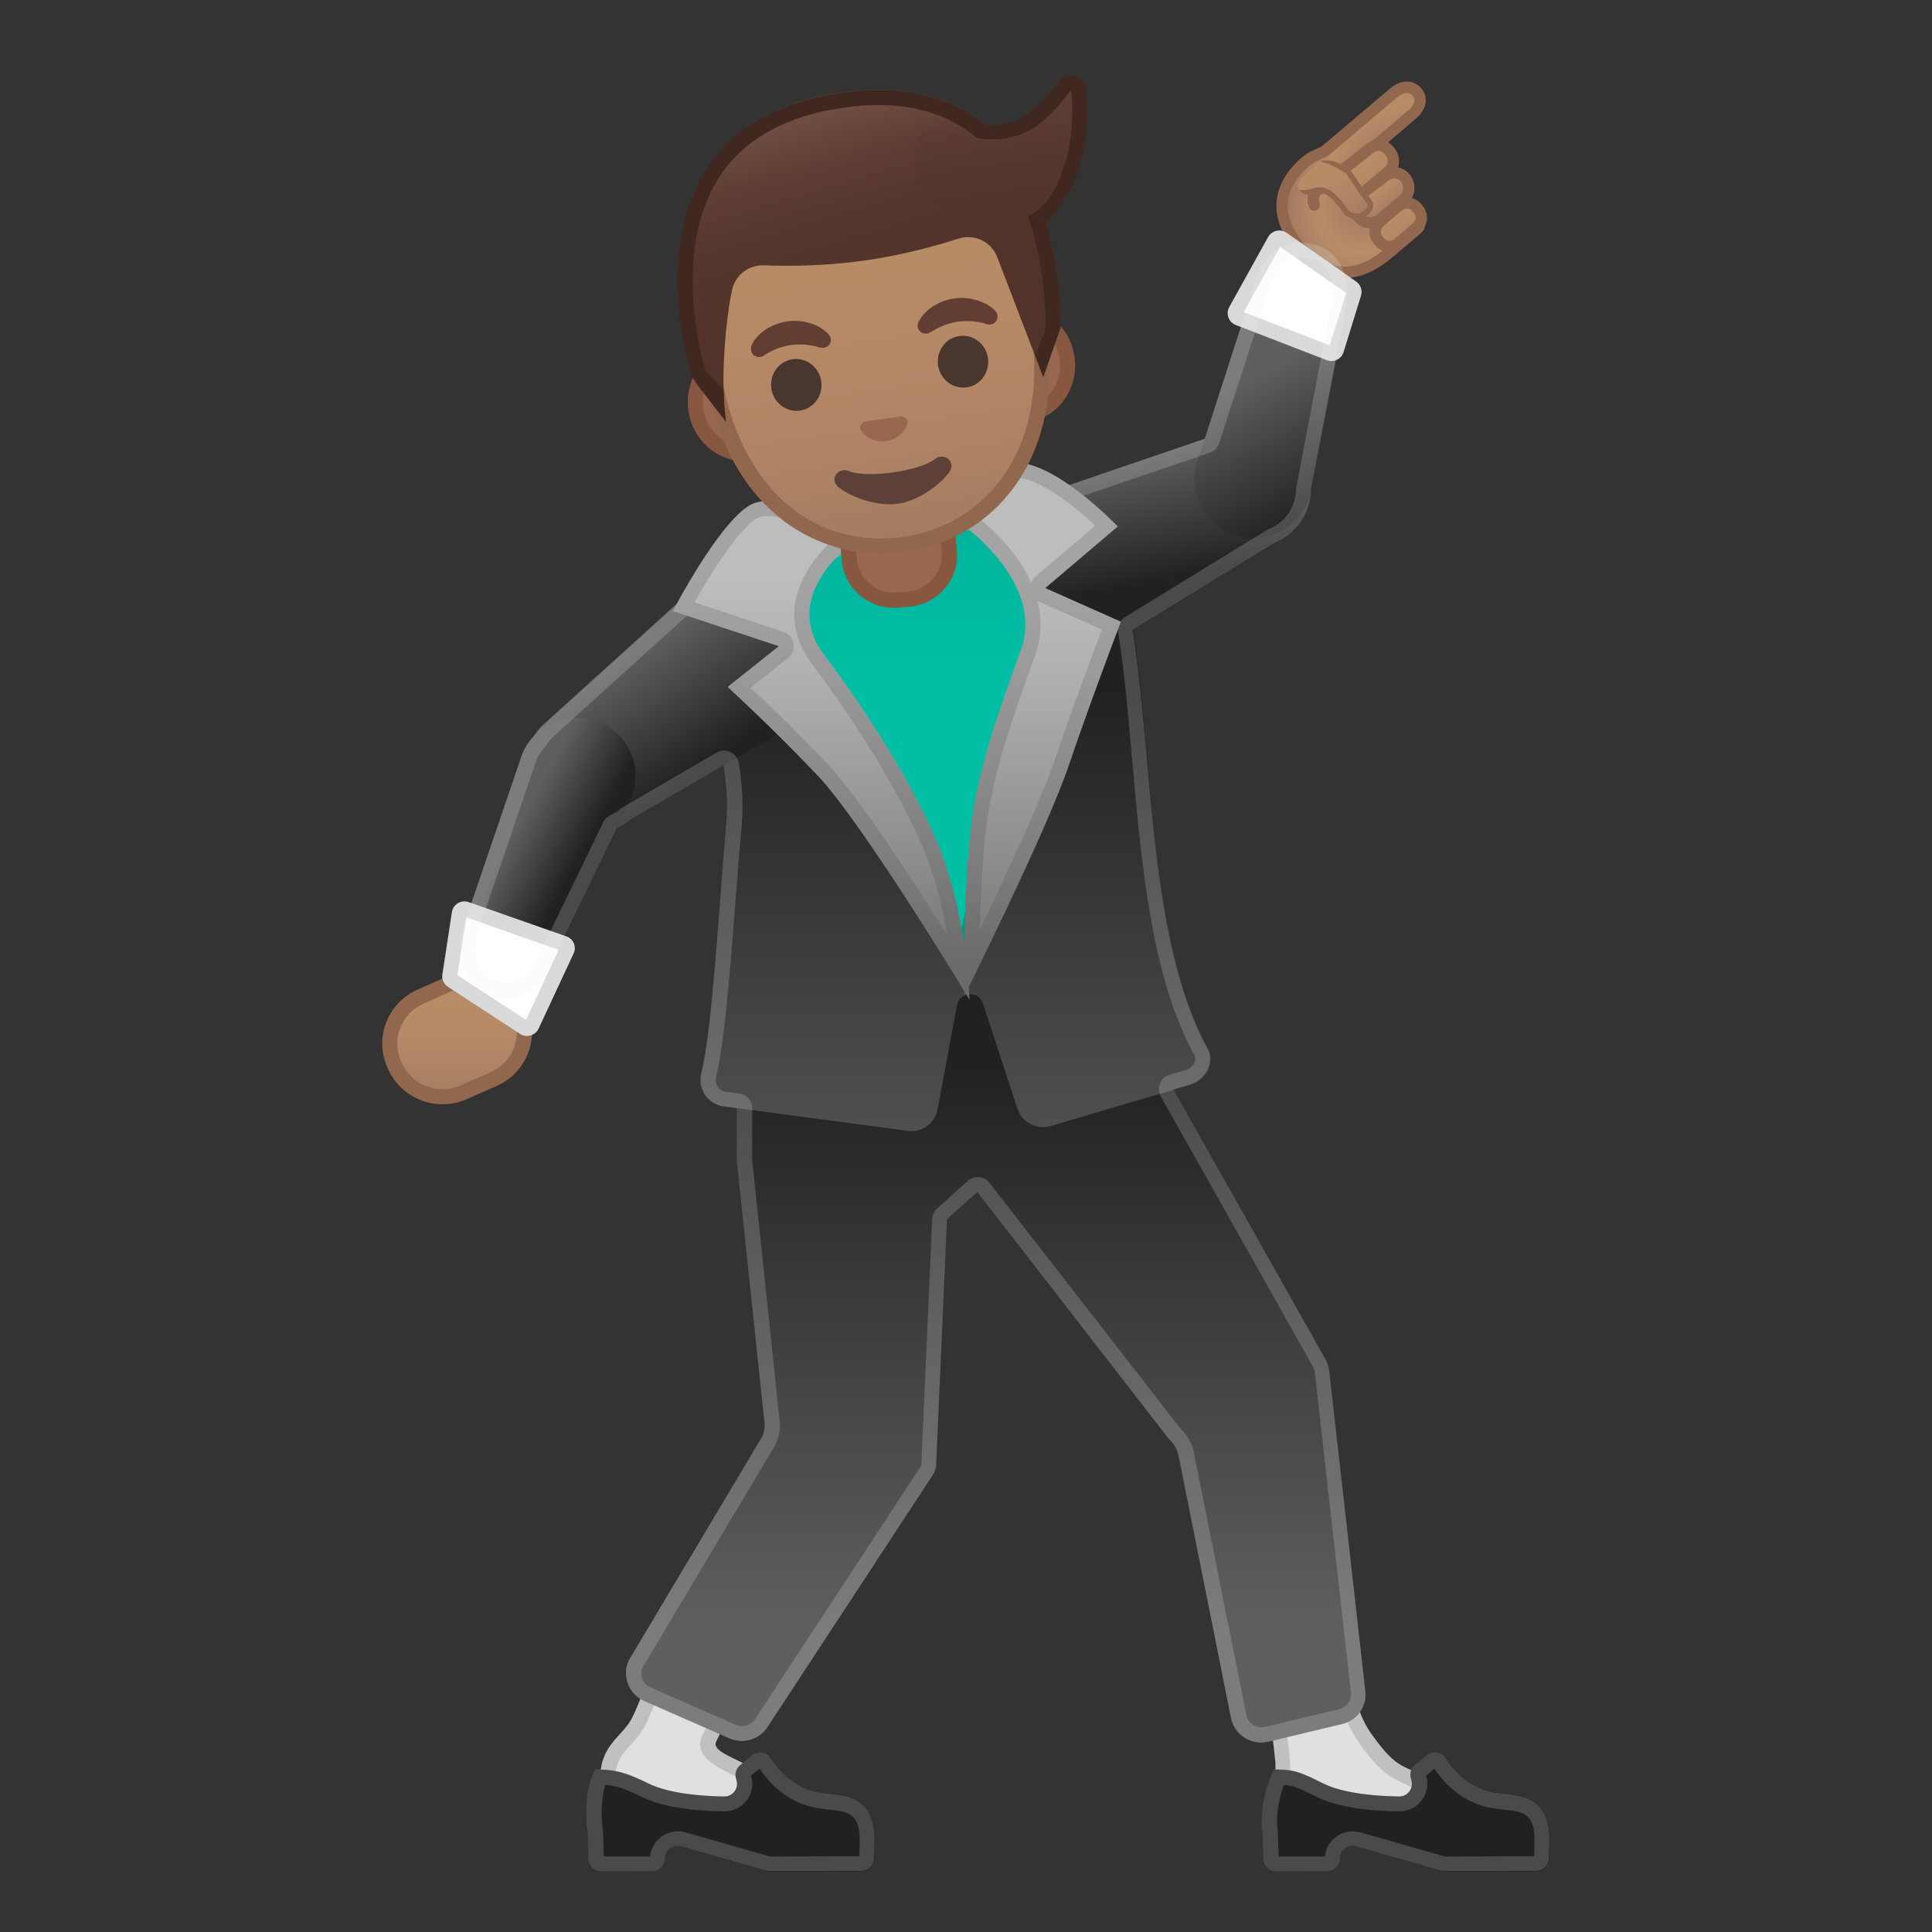 <?xml version="1.0" encoding="UTF-8"?>
<svg width="128" height="128" enable-background="new 0 0 128 128" xmlns="http://www.w3.org/2000/svg" xmlns:xlink="http://www.w3.org/1999/xlink"><rect width="100%" height="100%" fill="#333333" stroke="none"/><path d="m50.95 117.73c-2.16-1.29-3.83-1.64-3.5-2.35 0.87-1.88 3.92-7.33 3.92-7.33l-6.88-0.98s-2.04 5.73-2.67 6.86-2.05 1.72-2.05 3.87l0.03 0.59 5.44 2.2 9.44-0.34s-1.57-1.24-3.73-2.52z" fill="#E0E0E0"/><g opacity=".2"><path d="m45.16 108.18 4.63 0.66c-0.96 1.74-2.63 4.78-3.25 6.12-0.63 1.35 0.82 2.05 1.98 2.62 0.57 0.28 1.21 0.59 1.92 1.01 0.44 0.26 0.86 0.52 1.24 0.77l-6.26 0.23-4.65-1.87c0.03-1.03 0.47-1.53 1.04-2.15 0.31-0.34 0.63-0.69 0.88-1.14 0.53-0.96 1.87-4.6 2.47-6.25m-0.66-1.1s-2.04 5.73-2.67 6.86-2.05 1.72-2.05 3.87l0.03 0.59 5.44 2.2 9.44-0.34s-1.57-1.24-3.73-2.52c-2.16-1.29-3.83-1.64-3.5-2.35 0.87-1.88 3.92-7.33 3.92-7.33l-6.88-0.98z" fill="#424242"/></g><radialGradient id="l" cx="64.505" cy="11.029" r="6.327" gradientUnits="userSpaceOnUse"><stop stop-color="#6D4C41" offset="0"/><stop stop-color="#543930" offset="1"/></radialGradient><path d="m61.65 16.54c-2.51 0-3.9-2.17-4.17-4.32-0.14-1.11 0.24-2.32 0.99-3.17 0.61-0.69 1.41-1.07 2.26-1.07 0.29 0 0.59 0.05 0.89 0.13 1.53 0.46 2.78 0.68 3.84 0.68 2.48 0 3.56-1.18 5.11-3.1 0.1-0.12 0.24-0.19 0.39-0.19 0.04 0 0.09 0.01 0.13 0.02 0.19 0.05 0.33 0.21 0.36 0.41 0.03 0.19 0.68 4.74-1.92 7.85-1.45 1.74-3.62 2.67-6.45 2.75h-0.02-1.41z" fill="url(#l)"/><path d="m70.96 6.01s1.47 9.74-7.88 10.03h-1.43c-2.18 0-3.43-1.94-3.67-3.88-0.21-1.71 0.99-3.68 2.75-3.68 0.24 0 0.49 0.04 0.74 0.11 1.62 0.49 2.92 0.7 3.98 0.7 2.78 0.01 4.02-1.43 5.51-3.28m0-1c-0.3 0-0.58 0.13-0.78 0.37-1.51 1.86-2.47 2.91-4.72 2.91-1.01 0-2.22-0.22-3.7-0.66-0.34-0.1-0.69-0.15-1.03-0.15-0.99 0-1.93 0.44-2.64 1.24-0.84 0.95-1.26 2.31-1.11 3.56 0.29 2.29 1.87 4.75 4.66 4.75h1.43c3-0.09 5.3-1.08 6.84-2.93 2.74-3.28 2.06-8.04 2.03-8.24-0.06-0.39-0.34-0.71-0.73-0.82-0.07-0.01-0.16-0.03-0.25-0.03z" fill="#402821"/><path d="m50.98 123.99 6.1-0.01c0.45 0 0.83-0.36 0.84-0.81l0.04-1.19c0-3.28-2.38-2.93-3.7-3.17-1.62-0.3-2.65-1.47-3.19-2.3-0.28-0.42-0.86-0.52-1.25-0.2l-0.78 0.63c-0.26 0.21-0.37 0.55-0.28 0.87l0.04 0.15c0.15 0.54-0.26 1.07-0.82 1.06-1.35-0.02-3.61-0.16-5.04-0.87-1.33-0.66-2.09-0.88-3.08-0.91l-0.15-0.01h-0.28c-0.62 1.15-0.69 2.92-0.5 4.21l0.06 1.75c0.01 0.45 0.39 0.81 0.84 0.81l3.38-0.01c0.47 0 0.84-0.38 0.84-0.84 0-0.56 0.54-0.96 1.08-0.8l5.6 1.6c0.09 0.03 0.17 0.04 0.25 0.04z" fill="#212121"/><path d="m95.06 118.08c-2.16-1.29-2.37-0.65-4.18-3.17s-1.51-6.61-1.51-6.61l-5.61 3.06s0.49 2.83 0.74 5.4l0.03 1.64 5.69 2.45 8.92-0.94c-0.02 0-1.92-0.55-4.08-1.83z" fill="#E0E0E0"/><g opacity=".2"><path d="m88.37 109.98c0.1 1.55 0.47 3.82 1.69 5.52 1.36 1.89 1.99 2.23 3.07 2.72 0.38 0.17 0.81 0.37 1.41 0.72 0.22 0.13 0.45 0.26 0.66 0.38l-4.86 0.51-4.85-2.09-0.02-0.99v-0.08c-0.18-1.83-0.47-3.75-0.63-4.76l3.53-1.93m0.99-1.98zm0 0.3-5.61 3.06s0.49 2.83 0.74 5.4l0.03 1.64 5.69 2.45 8.92-0.94s-1.9-0.54-4.06-1.83-2.37-0.65-4.18-3.17c-1.83-2.51-1.53-6.61-1.53-6.61z" fill="#424242"/></g><path d="m95.69 123.99 6.1-0.01c0.45 0 0.83-0.36 0.84-0.81l0.04-1.19c0-3.28-2.38-2.93-3.7-3.17-1.62-0.3-2.65-1.47-3.19-2.3-0.28-0.42-0.86-0.52-1.25-0.2l-0.78 0.63c-0.26 0.21-0.37 0.55-0.28 0.87l0.04 0.15c0.15 0.54-0.26 1.07-0.82 1.06-1.35-0.02-3.61-0.16-5.04-0.87-1.33-0.66-1.81-0.88-2.8-0.91l-0.43-0.01c-0.62 1.15-0.97 2.92-0.78 4.21l0.06 1.75c0.01 0.45 0.39 0.81 0.84 0.81l3.38-0.01c0.47 0 0.84-0.38 0.84-0.84 0-0.56 0.54-0.96 1.08-0.8l5.6 1.6c0.1 0.03 0.17 0.04 0.25 0.04z" fill="#212121"/><linearGradient id="f" x1="65.982" x2="65.982" y1="126.27" y2="70.463" gradientUnits="userSpaceOnUse"><stop stop-color="#5F5F5F" offset=".329"/><stop stop-color="#212121" offset="1"/></linearGradient><path d="m48.85 65.81-0.03 11.04 1.85 17.55c0 0.28-0.07 0.57-0.19 0.82l-8.82 14.79c-0.47 1.02-0.01 2.23 1.03 2.69l5.64 2.47c0.94 0.41 2.05 0.06 2.57-0.82l10.9-16.62c0.1-0.17 0.18-0.35 0.22-0.55l0.73-16.4 2.01-1.81 12.69 16.37c0.33 0.29 0.55 0.68 0.64 1.11l3.47 17.37c0.22 1.12 1.35 1.84 2.47 1.57l4.89-1.17c1-0.24 1.66-1.17 1.54-2.18l-2.39-21.23c-0.04-0.32-0.15-0.63-0.33-0.9l-14.2-25.21c-0.38-0.56-1.01-0.89-1.69-0.89h-20.96c-1.12 0-2.03 0.89-2.04 2z" fill="url(#f)"/><g opacity=".2"><path d="m50.32 117.18c0.7 1.03 1.9 2.26 3.76 2.6 0.23 0.04 0.48 0.07 0.75 0.1 1.33 0.14 2.13 0.22 2.13 2.06l-0.03 1.04-5.91 0.02-5.6-1.6c-0.17-0.05-0.34-0.07-0.51-0.07-0.96 0-1.75 0.74-1.84 1.67h-3.07l-0.05-1.59c0-0.04 0-0.08-0.01-0.12-0.13-0.89-0.12-2.11 0.16-3.04 0.72 0.06 1.35 0.27 2.4 0.79 1.55 0.77 3.83 0.95 5.5 0.97 0.58 0 1.12-0.27 1.47-0.73s0.46-1.05 0.3-1.61l-0.01-0.04 0.56-0.45m0.03-1.07c-0.19 0-0.37 0.06-0.53 0.19l-0.78 0.63c-0.26 0.21-0.37 0.55-0.28 0.87l0.04 0.15c0.15 0.53-0.25 1.06-0.81 1.06h-0.01c-1.35-0.02-3.61-0.16-5.04-0.87-1.33-0.66-2.09-0.88-3.08-0.91l-0.15-0.01h-0.28c-0.62 1.15-0.69 2.92-0.5 4.21l0.06 1.75c0.01 0.45 0.39 0.81 0.84 0.81l3.38-0.01c0.47 0 0.84-0.38 0.84-0.84 0-0.48 0.39-0.84 0.84-0.84 0.08 0 0.16 0.01 0.24 0.03l5.6 1.6c0.08 0.02 0.16 0.03 0.23 0.03l6.1-0.01c0.45 0 0.83-0.36 0.84-0.81l0.04-1.19c0-3.28-2.38-2.93-3.7-3.17-1.62-0.3-2.65-1.47-3.19-2.3-0.14-0.23-0.42-0.37-0.7-0.37z" fill="#eee"/></g><g opacity=".2"><path d="m95.03 117.18c0.7 1.03 1.9 2.26 3.76 2.6 0.23 0.04 0.48 0.07 0.75 0.1 1.33 0.14 2.13 0.22 2.13 2.06l-0.03 1.04-5.91 0.02-5.6-1.6c-0.17-0.05-0.34-0.07-0.51-0.07-0.96 0-1.75 0.74-1.84 1.67h-3.07l-0.05-1.59c0-0.04 0-0.08-0.01-0.12-0.13-0.85 0.05-2.08 0.42-3.04 0.59 0.04 0.96 0.2 2.15 0.79 1.55 0.77 3.83 0.95 5.5 0.97 0.58 0 1.12-0.27 1.47-0.73s0.46-1.05 0.3-1.61l-0.01-0.04 0.55-0.45m0.03-1.07c-0.19 0-0.37 0.06-0.53 0.19l-0.78 0.63c-0.26 0.21-0.37 0.55-0.28 0.87l0.04 0.15c0.15 0.53-0.25 1.06-0.81 1.06h-0.01c-1.35-0.02-3.61-0.16-5.04-0.87-1.33-0.66-1.81-0.88-2.8-0.91l-0.43-0.01c-0.62 1.15-0.97 2.92-0.78 4.21l0.06 1.75c0.01 0.45 0.39 0.81 0.84 0.81l3.38-0.01c0.47 0 0.84-0.38 0.84-0.84 0-0.48 0.39-0.84 0.84-0.84 0.08 0 0.16 0.01 0.24 0.03l5.6 1.6c0.08 0.02 0.16 0.03 0.23 0.03l6.1-0.01c0.45 0 0.83-0.36 0.84-0.81l0.04-1.19c0-3.28-2.38-2.93-3.7-3.17-1.62-0.3-2.65-1.47-3.19-2.3-0.14-0.23-0.42-0.37-0.7-0.37z" fill="#eee"/></g><linearGradient id="e" x1="63.034" x2="63.034" y1="42.164" y2="89.945" gradientUnits="userSpaceOnUse"><stop stop-color="#212121" offset=".073"/><stop stop-color="#5F5F5F" offset=".893"/></linearGradient><path d="m47.81 73.28 12.17 1.62c0.91 0.21 1.82-0.33 2.1-1.22l1.34-7.17c0.25-0.83 1.41-0.86 1.7-0.04l2.3 7.02c0.32 0.89 1.28 1.37 2.18 1.11l9.27-2.73c1.02-0.3 1.67-1.47 1.15-2.4-5.35-9.74-2.79-28.75-7.35-34.96 0 0-9.37-0.82-13.75 0.31-4.33 1.11-7.29 2.68-7.29 2.68-2.01 0-5.84 4.64-5.73 6.89 0 0 2.7 5.09 2.25 10.19-0.55 6.28-0.94 13.59-1.67 16.54-0.26 0.96 0.35 1.94 1.33 2.16z" fill="url(#e)"/><linearGradient id="b" x1="17.34" x2="24.273" y1="15.938" y2="25.526" gradientTransform="matrix(1.044 .048 .048 1.053 20.431 22.408)" gradientUnits="userSpaceOnUse"><stop stop-color="#5F5F5F" offset=".329"/><stop stop-color="#212121" offset="1"/></linearGradient><path d="m52.15 39.17c-1.59-1.73-4.18-1.97-5.77-0.53l-10.38 9.39c-1.59 1.44-1.59 4.01 0 5.75 1.59 1.73 4.18 1.97 5.77 0.53l11.08-6.45c1.59-1.44 0.89-6.95-0.7-8.69z" fill="url(#b)"/><linearGradient id="a" x1="70.517" x2="73.067" y1="16.189" y2="28.191" gradientTransform="matrix(1.006 .014 .014 1.034 3.349 8.223)" gradientUnits="userSpaceOnUse"><stop stop-color="#5F5F5F" offset=".329"/><stop stop-color="#212121" offset="1"/></linearGradient><path d="m86.57 30.78c0.85 2.06-0.09 4.38-2.08 5.19l-12.98 7.96c-2 0.81-4.34-2.91-5.18-4.97-0.85-2.06 0.08-5.18 2.07-5.99l13.02-4.45c2-0.81 4.3 0.21 5.15 2.26z" fill="url(#a)"/><linearGradient id="ar" x1="81.217" x2="88.569" y1="20.141" y2="33.457" gradientUnits="userSpaceOnUse"><stop stop-color="#5F5F5F" offset=".329"/><stop stop-color="#212121" offset="1"/></linearGradient><path d="m87.04 16.2c2.09 0.53 2.57 2.63 2.04 4.71l-2.26 11.82c-0.53 2.07-2.66 3.32-4.75 2.8-2.09-0.53-3.35-2.63-2.82-4.71l3.82-11.82c0.53-2.07 1.88-3.33 3.97-2.8z" fill="url(#ar)"/><radialGradient id="ap" cx="-664.9" cy="-336.42" r="5.68" gradientTransform="matrix(-.811 -.58 -.829 1.141 -726.15 9.967)" gradientUnits="userSpaceOnUse"><stop stop-color="#A47B62" offset=".246"/><stop stop-color="#BA8D68" offset=".688"/><stop stop-color="#A47B62" offset=".994"/></radialGradient><path d="m92.35 6.14c0.48-0.41 1.11-0.53 1.52-0.06s0.19 1.07-0.29 1.48l-3.58 3.05c-0.33 0.28-0.23 0.92 0.05 1.25l2.03 2.35c0.69 0.79 2.56 0.32 1.76 1l-1.78 1.51c-1.79 1.53-3.84 2.09-5.91-0.3s-1.17-4.42 0.36-5.72c0.55-0.47 1.05-0.5 1.34-0.75s4.5-3.81 4.5-3.81z" fill="url(#ap)" stroke="#91674D" stroke-linecap="round" stroke-linejoin="round" stroke-miterlimit="10" stroke-width=".75"/><radialGradient id="an" cx="-665.05" cy="-332.79" r="2.816" gradientTransform="matrix(-.652 -.752 -.758 .646 -596.33 -271.05)" gradientUnits="userSpaceOnUse"><stop stop-color="#A47B62" stop-opacity=".8" offset=".3"/><stop stop-color="#A47B62" stop-opacity="0" offset="1"/></radialGradient><path d="m87.52 11.46c-1 0.85-0.88 2.62 0.26 3.94s2.89 1.7 3.89 0.85 0.88-2.62-0.26-3.94-2.89-1.7-3.89-0.85z" fill="url(#an)" opacity=".4"/><linearGradient id="am" x1="-921.69" x2="-919.26" y1="-344.24" y2="-344.24" gradientTransform="matrix(-.555 -.64 -.797 .68 -694.49 -343.44)" gradientUnits="userSpaceOnUse"><stop stop-color="#A47B62" offset="0"/><stop stop-color="#AD8264" offset=".191"/><stop stop-color="#B78A67" offset=".551"/><stop stop-color="#BA8D68" offset="1"/></linearGradient><path d="m88.76 12.76v0c0.37 0.43 1.02 0.48 1.46 0.11l1.78-1.52c0.43-0.37 0.4-0.95 0.03-1.38v0c-0.37-0.43-0.88-0.47-1.31-0.1l-1.85 1.44c-0.44 0.38-0.48 1.02-0.11 1.45z" fill="url(#am)" stroke="#91674D" stroke-linecap="round" stroke-linejoin="round" stroke-miterlimit="10" stroke-width=".75"/><linearGradient id="ai" x1="-891.04" x2="-888.85" y1="-343.43" y2="-343.43" gradientTransform="matrix(-.564 -.65 -.796 .679 -682.21 -330.41)" gradientUnits="userSpaceOnUse"><stop stop-color="#A47B62" offset="0"/><stop stop-color="#AD8264" offset=".191"/><stop stop-color="#B78A67" offset=".551"/><stop stop-color="#BA8D68" offset="1"/></linearGradient><path d="m91.36 15.98v0c0.38 0.44 0.89 0.47 1.33 0.1l1.12-0.96c0.44-0.37 0.48-0.89 0.1-1.32v0c-0.38-0.44-0.89-0.47-1.33-0.1l-1.12 0.96c-0.43 0.38-0.47 0.89-0.1 1.32z" fill="url(#ai)" stroke="#91674D" stroke-linecap="round" stroke-linejoin="round" stroke-miterlimit="10" stroke-width=".75"/><linearGradient id="ag" x1="-912.7" x2="-910.22" y1="-343.31" y2="-343.31" gradientTransform="matrix(-.556 -.642 -.796 .679 -689 -338.82)" gradientUnits="userSpaceOnUse"><stop stop-color="#A47B62" offset="0"/><stop stop-color="#AD8264" offset=".191"/><stop stop-color="#B78A67" offset=".551"/><stop stop-color="#BA8D68" offset="1"/></linearGradient><path d="m90.01 14.39v0c0.38 0.44 1.05 0.49 1.49 0.11l1.47-1.25c0.44-0.38 0.49-1.04 0.11-1.48v0c-0.38-0.44-0.98-0.41-1.42-0.03l-1.54 1.17c-0.44 0.38-0.5 1.04-0.11 1.48z" fill="url(#ag)" stroke="#91674D" stroke-linecap="round" stroke-linejoin="round" stroke-miterlimit="10" stroke-width=".75"/><path d="m88.51 12.81c-0.34-0.32-0.83-0.44-1.15-0.26-0.32 0.17-0.45 0.62-0.29 1.04" fill="none" stroke="#91674D" stroke-linecap="round" stroke-linejoin="round" stroke-miterlimit="10" stroke-width=".75"/><defs><path id="af" d="m90.8 13.17c0.45 0.52-0.08 1.12-0.53 1.29s-1.01 0-1.27-0.36c-0.91-1.29-1.36-1.42-1.85-1.27-0.68 0.21-0.92-0.03-1.11-0.31-0.28-0.42 0.48-1.03 1.18-1.66 0.8-0.71 2.22 0.37 2.22 0.37s1.14 1.69 1.36 1.94z"/></defs><clipPath id="ae"><use xlink:href="#af"/></clipPath><linearGradient id="ad" x1="-666.32" x2="-660.76" y1="-332.17" y2="-332.17" gradientTransform="matrix(-.652 -.758 -.758 .652 -596.33 -273.86)" gradientUnits="userSpaceOnUse"><stop stop-color="#A47B62" offset="0"/><stop stop-color="#AD8264" offset=".191"/><stop stop-color="#B78A67" offset=".551"/><stop stop-color="#BA8D68" offset="1"/></linearGradient><path d="m90.8 13.17c0.45 0.52-0.08 1.12-0.53 1.29s-1.01 0-1.27-0.36c-0.91-1.29-1.36-1.42-1.85-1.27-0.68 0.21-1.29 0.18-1.52-0.08-0.79-0.87 0.14-1.76 0.92-2.31 0.87-0.62 2.9 0.78 2.9 0.78s1.13 1.7 1.35 1.95z" clip-path="url(#ae)" fill="url(#ad)" stroke="#91674D" stroke-linecap="round" stroke-linejoin="round" stroke-miterlimit="10" stroke-width=".75"/><path d="m85.24 15.43 4.61 3.23c0.3 0.21 0.42 0.58 0.32 0.92l-1.16 3.75c-0.14 0.46-0.65 0.71-1.11 0.53l-6.03-2.33c-0.47-0.18-0.67-0.74-0.43-1.18l2.58-4.65c0.25-0.43 0.81-0.56 1.22-0.27z" fill="#fff"/><g opacity=".2"><path d="m84.81 16.35 4.37 3.06-1.08 3.47-5.7-2.2 2.41-4.33m-0.05-1.07c-0.29 0-0.58 0.15-0.74 0.43l-2.58 4.65c-0.24 0.44-0.04 0.99 0.43 1.18l6.03 2.33c0.1 0.04 0.2 0.06 0.3 0.06 0.36 0 0.69-0.23 0.8-0.59l1.16-3.75c0.11-0.34-0.02-0.72-0.32-0.92l-4.61-3.23c-0.13-0.11-0.3-0.16-0.47-0.16z" fill="#424242"/></g><linearGradient id="ac" x1="31.752" x2="37.876" y1="54.53" y2="57.84" gradientUnits="userSpaceOnUse"><stop stop-color="#5F5F5F" offset=".329"/><stop stop-color="#212121" offset="1"/></linearGradient><path d="m39.69 47.84c-1.99-0.81-4.27 0.14-5.09 2.11l-3.68 10.79c-0.82 1.98-0.64 4.24 1.35 5.05s3.49-0.14 4.31-2.11l5.24-10.79c0.82-1.98-0.13-4.24-2.13-5.05z" fill="url(#ac)"/><linearGradient id="ab" x1="59.702" x2="59.702" y1="27.44" y2="46.19" gradientUnits="userSpaceOnUse"><stop stop-color="#00AB94" offset="0"/><stop stop-color="#00B29A" offset=".295"/><stop stop-color="#00BFA5" offset="1"/></linearGradient><path d="m63.83 63.13c-2.03-2.99-8.21-12.32-9.34-16.62-1.48-5.6-3.03-8.06-3.79-9.01l7.36-4.23 10.13 0.86c0.32 1.21 1.31 6.04-0.76 14.02-1.31 5.01-2.97 12.23-3.6 14.98z" fill="url(#ab)"/><path d="m58.17 33.78 9.62 0.82c0.36 1.57 1.04 6.17-0.85 13.43-1.15 4.43-2.59 10.6-3.34 13.87-2.44-3.65-7.61-11.66-8.63-15.52-1.3-4.93-2.66-7.48-3.53-8.73l6.73-3.87m-0.23-1.02-8.04 4.62s2.09 1.66 4.1 9.26c1.4 5.29 10.06 17.72 10.06 17.72s2.2-9.76 3.85-16.08c2.48-9.54 0.66-14.62 0.66-14.62l-10.63-0.9z" fill="#009984"/><linearGradient id="aa" x1="30.285" x2="30.285" y1="72.672" y2="64.852" gradientUnits="userSpaceOnUse"><stop stop-color="#A47B62" offset="0"/><stop stop-color="#AD8264" offset=".191"/><stop stop-color="#B78A67" offset=".551"/><stop stop-color="#BA8D68" offset="1"/></linearGradient><path d="m29.32 72.67c-1.35 0-2.59-0.79-3.14-2.01l-0.05-0.12c-0.37-0.83-0.4-1.75-0.08-2.59 0.33-0.85 0.97-1.53 1.81-1.9l1.99-0.88c0.45-0.2 0.92-0.3 1.41-0.3 1.35 0 2.59 0.79 3.14 2.01l0.05 0.12c0.37 0.83 0.4 1.75 0.08 2.6-0.33 0.85-0.97 1.53-1.81 1.9l-1.99 0.88c-0.45 0.19-0.92 0.29-1.41 0.29z" fill="url(#aa)"/><path d="m31.25 65.35c1.16 0 2.21 0.68 2.69 1.72l0.05 0.12c0.32 0.7 0.34 1.49 0.07 2.21-0.28 0.73-0.83 1.31-1.55 1.63l-1.99 0.88c-0.38 0.17-0.79 0.26-1.2 0.26-1.16 0-2.21-0.68-2.69-1.72l-0.05-0.12c-0.32-0.7-0.34-1.49-0.07-2.21 0.28-0.73 0.83-1.31 1.55-1.63l1.99-0.88c0.38-0.17 0.78-0.26 1.2-0.26m0-1c-0.54 0-1.09 0.11-1.61 0.34l-1.99 0.88c-1.98 0.88-2.87 3.19-1.98 5.16l0.05 0.12c0.66 1.45 2.09 2.31 3.6 2.31 0.54 0 1.09-0.11 1.61-0.34l1.99-0.88c1.98-0.88 2.87-3.19 1.98-5.16l-0.05-0.12c-0.66-1.45-2.1-2.31-3.6-2.31z" fill="#91674D"/><path d="m34.46 68.5-4.78-3.12c-0.27-0.18-0.42-0.5-0.37-0.82l0.63-4.13c0.08-0.52 0.61-0.83 1.11-0.66l6.47 2.27c0.47 0.16 0.69 0.69 0.48 1.13l-2.32 4.98c-0.22 0.46-0.8 0.63-1.22 0.35z" fill="#fff"/><g opacity=".2"><path d="m30.89 60.78 6.12 2.15-2.16 4.64-4.54-2.96 0.58-3.83m-0.13-1.06c-0.4 0-0.77 0.29-0.83 0.71l-0.63 4.13c-0.05 0.32 0.09 0.64 0.37 0.82l4.78 3.12c0.14 0.09 0.3 0.14 0.46 0.14 0.31 0 0.62-0.18 0.76-0.48l2.32-4.98c0.21-0.44-0.02-0.97-0.48-1.13l-6.47-2.27c-0.09-0.04-0.18-0.06-0.28-0.06z" fill="#424242"/></g><g opacity=".2"><path d="m86.12 17.08c0.21 0 0.43 0.03 0.67 0.09 0.53 0.13 0.9 0.4 1.15 0.81 0.38 0.64 0.44 1.61 0.16 2.67-0.01 0.02-0.01 0.04-0.01 0.06l-2.2 11.54c-0.01 0.05-0.02 0.11-0.02 0.16-0.03 1.17-0.72 2.2-1.76 2.62-0.05 0.02-0.1 0.05-0.15 0.07l-9.42 5.78c-0.35 0.21-0.53 0.61-0.46 1.01 0.4 2.48 0.65 5.29 0.91 8.26 0.64 7.17 1.29 14.58 4.15 19.77 0.07 0.13 0.07 0.28 0.01 0.45-0.1 0.24-0.32 0.44-0.56 0.51l-1.1 0.32c-0.29 0.09-0.53 0.3-0.64 0.58s-0.09 0.6 0.06 0.87l9.99 17.74c0.01 0.02 0.03 0.05 0.04 0.07 0.09 0.14 0.15 0.29 0.17 0.45l2.39 21.23c0.06 0.51-0.28 0.98-0.78 1.1l-4.89 1.17c-0.08 0.02-0.16 0.03-0.25 0.03-0.49 0-0.92-0.35-1.01-0.82l-3.47-17.37c-0.12-0.61-0.43-1.17-0.88-1.59l-12.66-16.29c-0.17-0.22-0.42-0.36-0.7-0.38h-0.09c-0.25 0-0.48 0.09-0.67 0.26l-2.01 1.81c-0.2 0.18-0.32 0.43-0.33 0.7l-0.72 16.28c-0.02 0.07-0.05 0.12-0.07 0.16l-10.92 16.66c-0.18 0.31-0.53 0.5-0.89 0.5-0.14 0-0.29-0.03-0.42-0.09l-5.64-2.47c-0.26-0.11-0.45-0.32-0.55-0.57-0.09-0.24-0.09-0.5 0.01-0.74l8.79-14.73c0.02-0.03 0.03-0.06 0.05-0.09 0.18-0.39 0.27-0.81 0.28-1.24 0-0.04 0-0.08-0.01-0.11l-1.84-17.5 0.01-3.38c0-0.5-0.37-0.93-0.87-0.99l-0.97-0.13c-0.19-0.05-0.36-0.17-0.46-0.35-0.11-0.18-0.15-0.4-0.1-0.61 0.56-2.27 0.91-6.84 1.29-11.68 0.13-1.68 0.26-3.38 0.41-5.01 0.11-1.27 0.05-2.65-0.19-4.1-0.05-0.32-0.26-0.6-0.56-0.74-0.14-0.06-0.28-0.1-0.43-0.1-0.17 0-0.35 0.05-0.5 0.14l-6.18 3.6c-0.06 0.03-0.12 0.08-0.17 0.12-0.17 0.15-0.38 0.28-0.66 0.41-0.21 0.1-0.38 0.26-0.48 0.47l-4.27 8.8c-0.01 0.02-0.02 0.04-0.02 0.05-0.34 0.81-0.96 1.79-2.02 1.79-0.3 0-0.63-0.07-0.99-0.22-0.49-0.2-0.82-0.51-1.01-0.96-0.3-0.71-0.22-1.75 0.2-2.78 0.01-0.02 0.02-0.04 0.02-0.06l3.67-10.76c0.13-0.31 0.33-0.61 0.58-0.87 0.05-0.05 0.09-0.1 0.12-0.15 0.14-0.22 0.28-0.38 0.42-0.52l10.38-9.39c0.49-0.44 1.11-0.67 1.81-0.67 0.36 0 0.73 0.06 1.09 0.19 0.11 0.04 0.22 0.06 0.33 0.06 0.18 0 0.36-0.05 0.52-0.15 0.5-0.31 0.75-0.33 0.81-0.33 0.16 0 0.32-0.04 0.47-0.12 0.03-0.02 2.92-1.53 7.07-2.6 1.45-0.37 3.67-0.67 6.6-0.67 0.4 0 0.79-0.1 1.17-0.1h0.02c0.33 0 0.63-0.05 0.82-0.32 0.3-0.43 0.63-0.68 0.99-0.82l11.39-3.87c0.3-0.1 0.53-0.33 0.63-0.63l3.25-10.06c0.01-0.02 0.01-0.04 0.02-0.06 0.25-0.99 0.82-2.17 2.08-2.17m0-1c-1.57 0-2.6 1.16-3.05 2.92l-3.25 10.07-11.42 3.9c-0.59 0.24-1.07 0.69-1.45 1.24-0.39-0.01-0.79-0.01-1.19-0.01-2.46 0-5.07-0.1-6.85 0.35-4.33 1.12-7.29 2.45-7.29 2.45-0.39 0-0.85 0.42-1.34 0.72-0.46-0.16-0.94-0.12-1.42-0.12-0.91 0-1.79 0.36-2.48 0.99l-10.39 9.41c-0.24 0.21-0.43 0.47-0.59 0.73-0.33 0.34-0.61 0.75-0.8 1.22l-3.68 10.8c-0.82 1.98-0.64 4.24 1.35 5.05 0.48 0.2 0.94 0.29 1.36 0.29 1.32 0 2.33-0.91 2.95-2.4l4.27-8.8c0.32-0.15 0.63-0.33 0.91-0.58l6.18-3.6c0.2 1.23 0.3 2.54 0.18 3.85-0.55 6.28-0.94 13.59-1.67 16.54-0.24 0.98 0.37 1.96 1.34 2.18l1.03 0.14-0.01 3.43 1.85 17.55c0 0.28-0.07 0.57-0.19 0.82l-8.82 14.79c-0.47 1.02-0.01 2.23 1.03 2.69l5.64 2.47c0.27 0.12 0.55 0.17 0.82 0.17 0.7 0 1.38-0.36 1.75-0.99l10.9-16.62c0.1-0.17 0.18-0.35 0.22-0.55l0.73-16.4 2.01-1.81 12.69 16.37c0.33 0.29 0.55 0.68 0.64 1.11l3.47 17.37c0.19 0.96 1.05 1.63 1.99 1.63 0.16 0 0.32-0.02 0.48-0.06l4.89-1.17c1-0.24 1.66-1.17 1.54-2.18l-2.39-21.23c-0.04-0.32-0.15-0.63-0.33-0.9l-9.99-17.74 1.1-0.32c1.02-0.3 1.67-1.47 1.15-2.4-3.93-7.15-3.6-19.29-4.95-27.71l9.42-5.78c1.47-0.59 2.35-2 2.39-3.52l2.2-11.54c0.53-2.07 0.05-4.18-2.04-4.71-0.3-0.07-0.6-0.11-0.89-0.11z" fill="#eee"/></g><linearGradient id="z" x1="54.403" x2="54.403" y1="31.444" y2="63.976" gradientUnits="userSpaceOnUse"><stop stop-color="#BDBDBD" offset=".211"/><stop stop-color="#B0B0B0" offset=".408"/><stop stop-color="#8E8E8E" offset=".772"/><stop stop-color="#757575" offset="1"/></linearGradient><path d="m57.08 35.52s-5.68 3.62-2.48 7.87c2.68 3.56 5.56 8.02 7.38 12.15 2.08 4.71 2.25 10.69 2.25 10.69s-7.01-11.63-10.06-14.85c-3.1-3.27-5.96-5.86-5.96-5.87l3.39-2.7-7.02-2.33c0-0.01 3.06-5.88 5.14-7.03 2.08-1.16 7.36 2.07 7.36 2.07z" fill="url(#z)"/><linearGradient id="y" x1="68.9" x2="68.9" y1="31.444" y2="63.976" gradientUnits="userSpaceOnUse"><stop stop-color="#BDBDBD" offset=".211"/><stop stop-color="#B0B0B0" offset=".408"/><stop stop-color="#8E8E8E" offset=".772"/><stop stop-color="#757575" offset="1"/></linearGradient><path d="m63.54 34.59s5.73 3.87 4.1 8.46c-1.36 3.84-2.85 7.73-3.33 11.89-0.55 4.75-0.4 11-0.4 11s5.44-10.89 6.93-15.32c1.3-3.85 3.41-9.41 3.42-9.43l-5.01-2.23 4.8-4.08c-0.01-0.01-3.93-4.13-6.65-4.23-2.15-0.08-3.86 3.94-3.86 3.94z" fill="url(#y)"/><g opacity=".2"><g fill="#424242"><path d="m50.85 34.19c1.24 0 3.1 0.8 4.43 1.48-0.99 0.9-2.25 2.35-2.58 4.15-0.26 1.45 0.11 2.86 1.1 4.18 1.8 2.39 5.13 7.11 7.26 11.96 0.86 1.94 1.38 4.13 1.69 5.99-2.34-3.73-5.87-9.16-7.86-11.26-2.09-2.21-4.07-4.11-5.16-5.12l2.48-1.98c0.29-0.23 0.43-0.6 0.36-0.96-0.06-0.36-0.32-0.66-0.67-0.77l-5.89-1.96c1.21-2.16 3.04-4.96 4.17-5.58 0.17-0.09 0.39-0.13 0.67-0.13m0-1c-0.43 0-0.82 0.07-1.13 0.25-2.08 1.15-5.14 7.02-5.14 7.03l7.02 2.33-3.39 2.7s2.87 2.6 5.96 5.87c3.05 3.22 10.06 14.87 10.06 14.87s-0.17-5.98-2.25-10.69c-1.82-4.13-4.7-8.59-7.38-12.15-3.2-4.26 2.48-7.87 2.48-7.87s-3.81-2.34-6.23-2.34z"/><path d="m67.34 31.65h0.02c1.54 0.05 3.87 1.93 5.21 3.17l-3.96 3.37c-0.13 0.11-0.23 0.26-0.29 0.41-0.9-2.01-2.57-3.56-3.52-4.32 0.65-1.24 1.7-2.63 2.54-2.63m1.4 8.16c0.03 0.02 0.07 0.04 0.11 0.05 0 0 2.72 1.21 4.15 1.85-0.66 1.75-2.11 5.64-3.1 8.58-0.9 2.65-3.27 7.74-4.98 11.3 0.04-2.02 0.15-4.44 0.39-6.54 0.43-3.66 1.68-7.19 2.9-10.6l0.38-1.07c0.44-1.26 0.43-2.47 0.15-3.57m-1.4-9.16c-2.12 0-3.8 3.94-3.8 3.94s5.73 3.87 4.1 8.46c-1.36 3.84-2.85 7.73-3.33 11.89-0.55 4.75-0.4 11-0.4 11s5.44-10.89 6.93-15.32c1.3-3.85 3.41-9.41 3.42-9.43l-5.01-2.23 4.79-4.08c-0.01-0.01-3.93-4.13-6.65-4.23h-0.05z"/></g></g><path d="m59.22 39.76c-1.53 0-2.83-1.17-2.96-2.66l-0.32-3.66 6.63-0.58 0.32 3.66c0.07 0.76-0.17 1.51-0.67 2.11-0.51 0.61-1.24 0.99-2.04 1.06l-0.69 0.06c-0.1 0.01-0.19 0.01-0.27 0.01z" fill="#99674F"/><path d="m62.11 33.41 0.28 3.16c0.06 0.63-0.14 1.25-0.55 1.74-0.43 0.51-1.03 0.82-1.7 0.88l-0.69 0.06c-0.08 0.01-0.15 0.01-0.22 0.01-1.27 0-2.35-0.97-2.46-2.2l-0.28-3.16 2.82-0.24 2.8-0.25m0.91-1.08-7.62 0.66 0.37 4.16c0.16 1.78 1.67 3.12 3.46 3.12 0.1 0 0.21 0 0.31-0.01l0.69-0.06c1.91-0.17 3.33-1.82 3.17-3.7l-0.38-4.17z" fill="#875740"/><defs><polygon id="x" points="75.32 34.43 44.64 38.71 40.32 8.28 71.01 4"/></defs><clipPath id="v"><use xlink:href="#x"/></clipPath><g clip-path="url(#v)"><path d="m49.28 30.04c-1.57 0-2.94-1.25-3.17-2.91-0.13-0.91 0.11-1.83 0.64-2.55 0.5-0.66 1.21-1.08 1.99-1.19l18.37-2.56c0.14-0.02 0.27-0.03 0.41-0.03 1.57 0 2.94 1.25 3.17 2.91 0.13 0.91-0.11 1.83-0.64 2.55-0.5 0.66-1.21 1.08-1.99 1.19l-18.37 2.56c-0.14 0.02-0.27 0.03-0.41 0.03z" fill="#99674F"/><path d="m67.52 21.3c1.33 0 2.48 1.06 2.68 2.48 0.11 0.78-0.09 1.57-0.55 2.18-0.42 0.55-1.01 0.91-1.66 1l-2.48 0.35-13.42 1.87-2.48 0.35c-0.11 0.02-0.23 0.02-0.34 0.02-1.33 0-2.48-1.06-2.68-2.48-0.11-0.78 0.09-1.57 0.55-2.18 0.42-0.55 1.01-0.91 1.66-1l2.48-0.35 13.42-1.87 2.48-0.35c0.12-0.01 0.23-0.02 0.34-0.02m0-1c-0.16 0-0.32 0.01-0.47 0.03l-2.48 0.35-13.42 1.87-2.48 0.35c-1.98 0.28-3.36 2.21-3.06 4.31 0.27 1.92 1.87 3.34 3.67 3.34 0.16 0 0.32-0.01 0.47-0.03l2.48-0.35 13.42-1.87 2.48-0.35c1.98-0.28 3.36-2.21 3.06-4.31-0.28-1.93-1.87-3.34-3.67-3.34z" fill="#875740"/><linearGradient id="u" x1="35.368" x2="35.368" y1="62.401" y2="90.206" gradientTransform="matrix(.99 -.139 .139 .99 12.282 -48.315)" gradientUnits="userSpaceOnUse"><stop stop-color="#BA8D68" offset="0"/><stop stop-color="#B78A67" offset=".449"/><stop stop-color="#AD8264" offset=".809"/><stop stop-color="#A47B62" offset="1"/></linearGradient><path d="m58.41 36.17c-4.39 0-9.93-2.98-11.12-11.38-0.67-4.71 0.31-9.21 2.68-12.35 1.6-2.12 3.74-3.47 6.02-3.78 0.36-0.05 0.73-0.08 1.1-0.08 5.63 0 10.68 5.68 11.75 13.21 0.58 4.1-0.16 7.66-2.15 10.29-1.65 2.19-4.07 3.6-6.81 3.98-0.49 0.08-0.98 0.11-1.47 0.11z" fill="url(#u)"/><path d="m57.08 9.09c5.39 0 10.23 5.49 11.26 12.78 0.56 3.96-0.15 7.39-2.05 9.92-1.57 2.08-3.87 3.43-6.48 3.79-0.46 0.06-0.93 0.1-1.39 0.1-6.7 0-9.91-5.9-10.63-10.95-0.65-4.58 0.29-8.94 2.58-11.98 1.52-2.02 3.54-3.29 5.69-3.59 0.33-0.05 0.68-0.07 1.02-0.07m0-1c-0.39 0-0.78 0.03-1.16 0.08-5.85 0.82-10.39 7.77-9.12 16.7 1.15 8.09 6.4 11.81 11.62 11.81 0.51 0 1.02-0.04 1.53-0.11 5.69-0.79 10.64-5.96 9.39-14.84-1.19-8.34-6.76-13.64-12.26-13.64z" fill="#91674D"/><g fill="#613E31"><path d="m49.81 22.84s0.04-0.07 0.1-0.19c0.02-0.03 0.03-0.06 0.06-0.1s0.07-0.08 0.11-0.13 0.08-0.09 0.13-0.15l0.14-0.14c0.05-0.05 0.1-0.1 0.16-0.14s0.12-0.09 0.19-0.14c0.06-0.05 0.13-0.09 0.21-0.13 0.07-0.04 0.15-0.08 0.23-0.12 0.16-0.07 0.32-0.14 0.5-0.19 0.17-0.06 0.36-0.09 0.54-0.12 0.18-0.02 0.37-0.04 0.55-0.03 0.18 0 0.36 0.02 0.53 0.05 0.09 0.02 0.17 0.04 0.25 0.06s0.16 0.04 0.24 0.07c0.07 0.03 0.15 0.05 0.22 0.08s0.13 0.06 0.2 0.09c0.06 0.03 0.12 0.06 0.17 0.09s0.1 0.07 0.15 0.1 0.09 0.06 0.13 0.09 0.07 0.06 0.1 0.09c0.12 0.11 0.18 0.17 0.18 0.17 0.2 0.21 0.2 0.55-0.02 0.75-0.13 0.12-0.31 0.17-0.47 0.14l-0.1-0.02s-0.07-0.01-0.17-0.04c-0.03-0.01-0.06-0.02-0.09-0.03s-0.07-0.01-0.11-0.02c-0.07-0.02-0.16-0.04-0.25-0.05-0.05-0.01-0.09-0.02-0.14-0.02s-0.1-0.01-0.15-0.02c-0.03 0-0.05-0.01-0.08-0.01h-0.08c-0.05 0-0.11-0.01-0.16-0.01-0.11 0-0.23 0-0.34 0.01-0.12 0-0.23 0.02-0.35 0.03-0.12 0.02-0.23 0.04-0.35 0.07-0.11 0.02-0.22 0.06-0.33 0.09-0.05 0.02-0.1 0.04-0.15 0.05-0.03 0.01-0.05 0.02-0.08 0.03-0.02 0.01-0.05 0.02-0.07 0.03-0.05 0.02-0.09 0.04-0.14 0.06s-0.08 0.04-0.13 0.06l-0.12 0.06c-0.03 0.02-0.06 0.03-0.09 0.05-0.03 0.01-0.06 0.03-0.09 0.04l-0.09 0.06c-0.11 0.08-0.18 0.12-0.18 0.12-0.26 0.15-0.6 0.07-0.75-0.19-0.09-0.2-0.09-0.39-0.01-0.55z"/><path d="m65.4 21.48s-0.08-0.02-0.21-0.06c-0.03-0.01-0.07-0.03-0.1-0.03s-0.06-0.01-0.1-0.02c-0.03-0.01-0.07-0.01-0.1-0.02-0.04-0.01-0.08-0.01-0.13-0.02s-0.09-0.02-0.14-0.02c-0.05-0.01-0.1-0.01-0.15-0.02-0.03 0-0.05-0.01-0.08-0.01h-0.08c-0.05 0-0.11-0.01-0.16-0.01-0.11 0-0.23 0-0.34 0.01-0.12 0-0.23 0.02-0.35 0.03-0.12 0.02-0.23 0.04-0.35 0.07-0.11 0.02-0.22 0.06-0.33 0.09-0.05 0.02-0.1 0.04-0.15 0.05-0.03 0.01-0.05 0.02-0.08 0.03-0.02 0.01-0.05 0.02-0.07 0.03-0.05 0.02-0.09 0.04-0.14 0.06s-0.08 0.04-0.13 0.06l-0.22 0.11c-0.03 0.02-0.06 0.04-0.09 0.05-0.03 0.02-0.05 0.03-0.08 0.05-0.09 0.06-0.16 0.09-0.16 0.09l-0.09 0.05c-0.26 0.13-0.58 0.03-0.72-0.23-0.08-0.16-0.07-0.34 0-0.49 0 0 0.04-0.08 0.13-0.21 0.02-0.03 0.05-0.07 0.07-0.11 0.03-0.04 0.06-0.08 0.1-0.12s0.08-0.09 0.12-0.14 0.09-0.09 0.14-0.14 0.1-0.1 0.16-0.14 0.12-0.09 0.19-0.14c0.06-0.05 0.13-0.09 0.21-0.13 0.07-0.04 0.15-0.08 0.23-0.12 0.16-0.07 0.32-0.14 0.5-0.19 0.17-0.06 0.36-0.09 0.54-0.12 0.18-0.02 0.37-0.04 0.55-0.03 0.18 0 0.36 0.02 0.53 0.05 0.09 0.02 0.17 0.04 0.25 0.06s0.16 0.04 0.24 0.07c0.07 0.03 0.15 0.05 0.22 0.08s0.13 0.06 0.2 0.09l0.18 0.09c0.06 0.04 0.11 0.07 0.16 0.11 0.05 0.03 0.1 0.06 0.14 0.09s0.06 0.05 0.09 0.08c0.1 0.09 0.15 0.15 0.15 0.15 0.2 0.22 0.19 0.57-0.04 0.77-0.14 0.11-0.34 0.15-0.51 0.1z"/></g><g fill="#49362E"><ellipse transform="matrix(.99 -.138 .138 .99 -3.016 7.53)" cx="52.78" cy="25.51" rx="1.67" ry="1.72"/><ellipse transform="matrix(.99 -.138 .138 .99 -2.697 9.04)" cx="63.83" cy="23.97" rx="1.67" ry="1.72"/></g><linearGradient id="t" x1="44.33" x2="46.267" y1="65.994" y2="78.931" gradientTransform="matrix(.963 -.134 .135 .955 2.413 -49.273)" gradientUnits="userSpaceOnUse"><stop stop-color="#6D4C41" offset="0"/><stop stop-color="#5E3E34" offset=".26"/><stop stop-color="#55362C" offset=".573"/><stop stop-color="#523329" offset="1"/></linearGradient><path d="m55.76 6.13c-15.4 2.15-9.67 19.24-9.67 19.24s2.02 2.61 2.01 2.55c-0.4-2.41-0.03-6.82 0.41-8.74 0.22-0.97 1.1-1.64 2.1-1.6 1.54 0.06 3.97 0.06 6.6-0.31 2.53-0.35 4.8-0.98 6.29-1.46 1.02-0.33 2.12 0.17 2.54 1.15l3.08 8.03 1.15-3.25s0.7-17.73-14.51-15.61z" fill="url(#t)"/><defs><path id="s" d="m55.76 6.13c-15.4 2.15-9.93 18.83-9.93 18.83s2.28 3.01 2.27 2.96c-0.09-0.51-0.06-1.98-0.06-1.98l-1.28-1.37s-0.12-4.27-0.08-5.36c0.08-2.39 1.16-3.98 2.85-5.16l6.73-3.79 10.75 3.89 2.25 7.72-0.69 1.68 0.54 1.44 1.17-3.4c0.01 0 0.69-17.58-14.52-15.46z"/></defs><clipPath id="r"><use xlink:href="#s"/></clipPath><g clip-path="url(#r)"><path d="m58.19 6.96c2.99 0 5.43 0.95 7.24 2.84 3.77 3.91 3.85 10.7 3.84 11.77l-0.19 0.54-2.12-5.53c-0.48-1.13-1.59-1.85-2.82-1.85-0.32 0-0.64 0.05-0.94 0.15-1.43 0.46-3.66 1.08-6.12 1.42-1.55 0.22-3.2 0.33-4.91 0.33-0.56 0-1.07-0.01-1.51-0.03h-0.12c-1.45 0-2.68 0.98-2.99 2.38-0.29 1.3-0.56 3.65-0.59 5.85-0.08-0.1-0.16-0.2-0.24-0.31-0.32-1.11-2.12-7.91 0.86-12.67 1.62-2.58 4.42-4.17 8.33-4.72 0.78-0.12 1.55-0.17 2.28-0.17m0-1c-0.76 0-1.57 0.06-2.42 0.18-15.4 2.15-9.96 18.84-9.96 18.84s2.27 2.95 2.3 2.95c-0.4-2.41-0.03-6.83 0.41-8.74 0.21-0.94 1.05-1.6 2.02-1.6h0.08c0.45 0.02 0.97 0.03 1.55 0.03 1.42 0 3.18-0.08 5.05-0.34 2.53-0.35 4.8-0.98 6.29-1.46 0.21-0.07 0.42-0.1 0.64-0.1 0.81 0 1.57 0.47 1.9 1.25l3.08 8.03 1.15-3.25c-0.01-0.01 0.61-15.79-12.09-15.79z" fill="#402821"/></g><path d="m61.92 30.43c-0.98 0.78-4.49 1.27-5.65 0.79-0.67-0.28-1.22 0.37-0.88 0.88 0.33 0.51 2.42 1.51 4.08 1.28s3.37-1.76 3.54-2.34c0.17-0.59-0.53-1.06-1.09-0.61z" fill="#5D4037"/><path d="m59.8 27.6c-0.04-0.01-0.08-0.01-0.11-0.01l-2.38 0.33c-0.04 0.01-0.07 0.02-0.1 0.04-0.2 0.12-0.29 0.35-0.16 0.58 0.14 0.22 0.7 0.82 1.66 0.68 0.95-0.13 1.33-0.86 1.4-1.11s-0.08-0.45-0.31-0.51z" fill="#99674F"/></g><linearGradient id="q" x1="65.066" x2="67.079" y1="3.816" y2="17.263" gradientUnits="userSpaceOnUse"><stop stop-color="#6D4C41" offset="0"/><stop stop-color="#5E3E34" offset=".26"/><stop stop-color="#55362C" offset=".573"/><stop stop-color="#523329" offset="1"/></linearGradient><path d="m62.31 13.86c-2.37-0.77-2.24-6-0.09-5.31 5.16 1.68 6.67 0.02 8.74-2.54 0 0 0.58 7.05-3.18 8.46-1.26 0.48-3.12 0.16-5.47-0.61z" fill="url(#q)"/><path d="m41.42 111.18" fill="#B42002"/><path d="m48.15 104.34" fill="#B42002"/><g display="none"><g display="inline"><g opacity=".6"><circle cx="-71" cy="-73" r="28" fill="none" opacity=".61" stroke="#000" stroke-miterlimit="10" stroke-width=".263"/><line x1="-51" x2="-51" y1="-137" y2="-9" fill="none" opacity=".61" stroke="#000" stroke-miterlimit="10" stroke-width=".25"/><line x1="-91" x2="-91" y1="-137" y2="-9" fill="none" opacity=".61" stroke="#000" stroke-miterlimit="10" stroke-width=".25"/><line x1="-71" x2="-71" y1="-137" y2="-9" fill="none" opacity=".61" stroke="#000" stroke-miterlimit="10" stroke-width=".25"/><line x1="-7" x2="-135" y1="-73" y2="-73" fill="none" opacity=".61" stroke="#000" stroke-miterlimit="10" stroke-width=".25"/><line x1="-7" x2="-135" y1="-93" y2="-93" fill="none" opacity=".61" stroke="#000" stroke-miterlimit="10" stroke-width=".25"/><line x1="-7" x2="-135" y1="-53.25" y2="-53.25" fill="none" opacity=".61" stroke="#000" stroke-miterlimit="10" stroke-width=".25"/><line x1="-7" x2="-135" y1="-9" y2="-137" fill="none" opacity=".61" stroke="#000" stroke-miterlimit="10" stroke-width=".25"/><line x1="-135" x2="-7" y1="-9" y2="-137" fill="none" opacity=".61" stroke="#000" stroke-miterlimit="10" stroke-width=".25"/><g opacity=".61"><path d="m-71-132.74c32.94 0 59.74 26.8 59.74 59.74s-26.8 59.74-59.74 59.74-59.74-26.8-59.74-59.74 26.8-59.74 59.74-59.74m0-0.26c-33.14 0-60 26.86-60 60s26.86 60 60 60 60-26.86 60-60-26.86-60-60-60z"/></g><path d="m-27.03-21.03h-87.94c-4.42 0-8.03-3.61-8.03-8.03v-87.91c0-4.42 3.61-8.03 8.03-8.03h87.94c4.42 0 8.03 3.61 8.03 8.03v87.91c0 4.42-3.61 8.03-8.03 8.03z" fill="none" opacity=".61" stroke="#000" stroke-miterlimit="10" stroke-width=".258"/><path d="m-35-13h-72c-4.4 0-8-3.6-8-8v-104c0-4.4 3.6-8 8-8h72c4.4 0 8 3.6 8 8v104c0 4.4-3.6 8-8 8z" fill="none" opacity=".61" stroke="#000" stroke-miterlimit="10" stroke-width=".263"/><path d="M-21.23-29h-99.54 C-126.4-29-131-33.6-131-39.23v-67.48c0-5.63,4.6-10.23,10.23-10.23h99.54c5.63,0,10.23,4.6,10.23,10.23v67.48 C-11-33.6-15.6-29-21.23-29z" fill="none" opacity=".61" stroke="#000" stroke-miterlimit="10" stroke-width=".263"/></g><g opacity=".2"><defs><rect id="w" x="-135" y="-137" width="128" height="128" opacity=".2"/></defs><clipPath id="p"><use xlink:href="#w"/></clipPath><g clip-path="url(#p)"><g fill="none" stroke="#000" stroke-miterlimit="10" stroke-width=".25"><line x1="-163" x2="-163" y1="23" y2="-169"/><line x1="-159" x2="-159" y1="23" y2="-169"/><line x1="-155" x2="-155" y1="23" y2="-169"/><line x1="-151" x2="-151" y1="23" y2="-169"/><line x1="-147" x2="-147" y1="23" y2="-169"/><line x1="-143" x2="-143" y1="23" y2="-169"/><line x1="-139" x2="-139" y1="23" y2="-169"/><line x1="-135" x2="-135" y1="23" y2="-169"/><line x1="-131" x2="-131" y1="23" y2="-169"/><line x1="-127" x2="-127" y1="23" y2="-169"/><line x1="-123" x2="-123" y1="23" y2="-169"/><line x1="-119" x2="-119" y1="23" y2="-169"/><line x1="-115" x2="-115" y1="23" y2="-169"/><line x1="-111" x2="-111" y1="23" y2="-169"/><line x1="-107" x2="-107" y1="23" y2="-169"/><line x1="-103" x2="-103" y1="23" y2="-169"/><line x1="-99" x2="-99" y1="23" y2="-169"/><line x1="-95" x2="-95" y1="23" y2="-169"/><line x1="-91" x2="-91" y1="23" y2="-169"/><line x1="-87" x2="-87" y1="23" y2="-169"/><line x1="-83" x2="-83" y1="23" y2="-169"/><line x1="-79" x2="-79" y1="23" y2="-169"/><line x1="-75" x2="-75" y1="23" y2="-169"/><line x1="-71" x2="-71" y1="23" y2="-169"/><line x1="-67" x2="-67" y1="23" y2="-169"/><line x1="-63" x2="-63" y1="23" y2="-169"/><line x1="-59" x2="-59" y1="23" y2="-169"/><line x1="-55" x2="-55" y1="23" y2="-169"/><line x1="-51" x2="-51" y1="23" y2="-169"/><line x1="-47" x2="-47" y1="23" y2="-169"/><line x1="-43" x2="-43" y1="23" y2="-169"/><line x1="-39" x2="-39" y1="23" y2="-169"/><line x1="-35" x2="-35" y1="23" y2="-169"/><line x1="-31" x2="-31" y1="23" y2="-169"/><line x1="-27" x2="-27" y1="23" y2="-169"/><line x1="-23" x2="-23" y1="23" y2="-169"/><line x1="-19" x2="-19" y1="23" y2="-169"/><line x1="-15" x2="-15" y1="23" y2="-169"/><line x1="-11" x2="-11" y1="23" y2="-169"/><line x1="-7" x2="-7" y1="23" y2="-169"/><line x1="-3" x2="-3" y1="23" y2="-169"/><line x1="1" y1="23" y2="-169"/><line x1="2" x2="2" y1="29.05" y2="-162.95"/><line x1="9" x2="9" y1="23" y2="-169"/><line x1="13" x2="13" y1="23" y2="-169"/><line x1="17" x2="17" y1="23" y2="-169"/><line x1="21" x2="21" y1="23" y2="-169"/></g><g fill="none" stroke="#000" stroke-miterlimit="10" stroke-width=".25"><line x1="-167" x2="25" y1="-165" y2="-165"/><line x1="-167" x2="25" y1="-161" y2="-161"/><line x1="-167" x2="25" y1="-157" y2="-157"/><line x1="-167" x2="25" y1="-153" y2="-153"/><line x1="-167" x2="25" y1="-149" y2="-149"/><line x1="-167" x2="25" y1="-145" y2="-145"/><line x1="-167" x2="25" y1="-141" y2="-141"/><line x1="-167" x2="25" y1="-137" y2="-137"/><line x1="-167" x2="25" y1="-133" y2="-133"/><line x1="-167" x2="25" y1="-129" y2="-129"/><line x1="-167" x2="25" y1="-125" y2="-125"/><line x1="-167" x2="25" y1="-121" y2="-121"/><line x1="-167" x2="25" y1="-117" y2="-117"/><line x1="-167" x2="25" y1="-113" y2="-113"/><line x1="-167" x2="25" y1="-109" y2="-109"/><line x1="-167" x2="25" y1="-105" y2="-105"/><line x1="-167" x2="25" y1="-101" y2="-101"/><line x1="-167" x2="25" y1="-97" y2="-97"/><line x1="-167" x2="25" y1="-93" y2="-93"/><line x1="-167" x2="25" y1="-89" y2="-89"/><line x1="-167" x2="25" y1="-85" y2="-85"/><line x1="-167" x2="25" y1="-81" y2="-81"/><line x1="-167" x2="25" y1="-77" y2="-77"/><line x1="-167" x2="25" y1="-73" y2="-73"/><line x1="-167" x2="25" y1="-69" y2="-69"/><line x1="-167" x2="25" y1="-65" y2="-65"/><line x1="-167" x2="25" y1="-61" y2="-61"/><line x1="-167" x2="25" y1="-57" y2="-57"/><line x1="-167" x2="25" y1="-53" y2="-53"/><line x1="-167" x2="25" y1="-49" y2="-49"/><line x1="-167" x2="25" y1="-45" y2="-45"/><line x1="-167" x2="25" y1="-41" y2="-41"/><line x1="-167" x2="25" y1="-37" y2="-37"/><line x1="-167" x2="25" y1="-33" y2="-33"/><line x1="-167" x2="25" y1="-29" y2="-29"/><line x1="-167" x2="25" y1="-25" y2="-25"/><line x1="-167" x2="25" y1="-21" y2="-21"/><line x1="-167" x2="25" y1="-17" y2="-17"/><line x1="-167" x2="25" y1="-13" y2="-13"/><line x1="-167" x2="25" y1="-9" y2="-9"/><line x1="-167" x2="25" y1="-5" y2="-5"/><line x1="-167" x2="25" y1="-1" y2="-1"/><line x1="-167" x2="25" y1="3" y2="3"/><line x1="-167" x2="25" y1="7" y2="7"/><line x1="-167" x2="25" y1="11" y2="11"/><line x1="-167" x2="25" y1="15" y2="15"/><line x1="-167" x2="25" y1="19" y2="19"/></g><path d="m24.75-168.75v191.5h-191.5v-191.5h191.5m0.25-0.25h-192v192h192v-192z"/></g></g><g fill="#F44336"><rect x="-135" y="-137" width="4" height="128" opacity=".3"/><rect x="-11" y="-137" width="4" height="128" opacity=".3"/><rect transform="matrix(-1.837e-16 1 -1 -1.837e-16 -206 -64)" x="-73" y="-195" width="4" height="120" opacity=".3"/><rect transform="matrix(-1.837e-16 1 -1 -1.837e-16 -82 60)" x="-73" y="-71" width="4" height="120" opacity=".3"/></g></g><g display="inline"><g opacity=".6"><circle cx="64" cy="-73" r="28" fill="none" opacity=".61" stroke="#000" stroke-miterlimit="10" stroke-width=".263"/><line x1="84" x2="84" y1="-137" y2="-9" fill="none" opacity=".61" stroke="#000" stroke-miterlimit="10" stroke-width=".25"/><line x1="44" x2="44" y1="-137" y2="-9" fill="none" opacity=".61" stroke="#000" stroke-miterlimit="10" stroke-width=".25"/><line x1="64" x2="64" y1="-137" y2="-9" fill="none" opacity=".61" stroke="#000" stroke-miterlimit="10" stroke-width=".25"/><line x1="128" y1="-73" y2="-73" fill="none" opacity=".61" stroke="#000" stroke-miterlimit="10" stroke-width=".25"/><line x1="128" y1="-93" y2="-93" fill="none" opacity=".61" stroke="#000" stroke-miterlimit="10" stroke-width=".25"/><line x1="128" y1="-53.25" y2="-53.25" fill="none" opacity=".61" stroke="#000" stroke-miterlimit="10" stroke-width=".25"/><line x1="128" y1="-9" y2="-137" fill="none" opacity=".61" stroke="#000" stroke-miterlimit="10" stroke-width=".25"/><line x2="128" y1="-9" y2="-137" fill="none" opacity=".61" stroke="#000" stroke-miterlimit="10" stroke-width=".25"/><g opacity=".61"><path d="m64-132.74c32.94 0 59.74 26.8 59.74 59.74s-26.8 59.74-59.74 59.74-59.74-26.8-59.74-59.74 26.8-59.74 59.74-59.74m0-0.26c-33.14 0-60 26.86-60 60s26.86 60 60 60 60-26.86 60-60-26.86-60-60-60z"/></g><path d="m107.97-21.03h-87.94c-4.42 0-8.03-3.61-8.03-8.03v-87.91c0-4.42 3.61-8.03 8.03-8.03h87.94c4.42 0 8.03 3.61 8.03 8.03v87.91c0 4.42-3.61 8.03-8.03 8.03z" fill="none" opacity=".61" stroke="#000" stroke-miterlimit="10" stroke-width=".258"/><path d="m100-13h-72c-4.4 0-8-3.6-8-8v-104c0-4.4 3.6-8 8-8h72c4.4 0 8 3.6 8 8v104c0 4.4-3.6 8-8 8z" fill="none" opacity=".61" stroke="#000" stroke-miterlimit="10" stroke-width=".263"/><path d="M113.77-29H14.23 C8.6-29,4-33.6,4-39.23v-67.48c0-5.63,4.6-10.23,10.23-10.23h99.54c5.63,0,10.23,4.6,10.23,10.23v67.48 C124-33.6,119.4-29,113.77-29z" fill="none" opacity=".61" stroke="#000" stroke-miterlimit="10" stroke-width=".263"/></g><g opacity=".2"><defs><rect id="d" y="-137" width="128" height="128" opacity=".2"/></defs><clipPath id="o"><use xlink:href="#d"/></clipPath><g clip-path="url(#o)"><g fill="none" stroke="#000" stroke-miterlimit="10" stroke-width=".25"><line x1="-28" x2="-28" y1="23" y2="-169"/><line x1="-24" x2="-24" y1="23" y2="-169"/><line x1="-20" x2="-20" y1="23" y2="-169"/><line x1="-16" x2="-16" y1="23" y2="-169"/><line x1="-12" x2="-12" y1="23" y2="-169"/><line x1="-8" x2="-8" y1="23" y2="-169"/><line x1="-4" x2="-4" y1="23" y2="-169"/><line y1="23" y2="-169"/><line x1="4" x2="4" y1="23" y2="-169"/><line x1="8" x2="8" y1="23" y2="-169"/><line x1="12" x2="12" y1="23" y2="-169"/><line x1="16" x2="16" y1="23" y2="-169"/><line x1="20" x2="20" y1="23" y2="-169"/><line x1="24" x2="24" y1="23" y2="-169"/><line x1="28" x2="28" y1="23" y2="-169"/><line x1="32" x2="32" y1="23" y2="-169"/><line x1="36" x2="36" y1="23" y2="-169"/><line x1="40" x2="40" y1="23" y2="-169"/><line x1="44" x2="44" y1="23" y2="-169"/><line x1="48" x2="48" y1="23" y2="-169"/><line x1="52" x2="52" y1="23" y2="-169"/><line x1="56" x2="56" y1="23" y2="-169"/><line x1="60" x2="60" y1="23" y2="-169"/><line x1="64" x2="64" y1="23" y2="-169"/><line x1="68" x2="68" y1="23" y2="-169"/><line x1="72" x2="72" y1="23" y2="-169"/><line x1="76" x2="76" y1="23" y2="-169"/><line x1="80" x2="80" y1="23" y2="-169"/><line x1="84" x2="84" y1="23" y2="-169"/><line x1="88" x2="88" y1="23" y2="-169"/><line x1="92" x2="92" y1="23" y2="-169"/><line x1="96" x2="96" y1="23" y2="-169"/><line x1="100" x2="100" y1="23" y2="-169"/><line x1="104" x2="104" y1="23" y2="-169"/><line x1="108" x2="108" y1="23" y2="-169"/><line x1="112" x2="112" y1="23" y2="-169"/><line x1="116" x2="116" y1="23" y2="-169"/><line x1="120" x2="120" y1="23" y2="-169"/><line x1="124" x2="124" y1="23" y2="-169"/><line x1="128" x2="128" y1="23" y2="-169"/><line x1="132" x2="132" y1="23" y2="-169"/><line x1="136" x2="136" y1="23" y2="-169"/><line x1="137" x2="137" y1="29.05" y2="-162.95"/><line x1="144" x2="144" y1="23" y2="-169"/><line x1="148" x2="148" y1="23" y2="-169"/><line x1="152" x2="152" y1="23" y2="-169"/><line x1="156" x2="156" y1="23" y2="-169"/></g><g fill="none" stroke="#000" stroke-miterlimit="10" stroke-width=".25"><line x1="-32" x2="160" y1="-165" y2="-165"/><line x1="-32" x2="160" y1="-161" y2="-161"/><line x1="-32" x2="160" y1="-157" y2="-157"/><line x1="-32" x2="160" y1="-153" y2="-153"/><line x1="-32" x2="160" y1="-149" y2="-149"/><line x1="-32" x2="160" y1="-145" y2="-145"/><line x1="-32" x2="160" y1="-141" y2="-141"/><line x1="-32" x2="160" y1="-137" y2="-137"/><line x1="-32" x2="160" y1="-133" y2="-133"/><line x1="-32" x2="160" y1="-129" y2="-129"/><line x1="-32" x2="160" y1="-125" y2="-125"/><line x1="-32" x2="160" y1="-121" y2="-121"/><line x1="-32" x2="160" y1="-117" y2="-117"/><line x1="-32" x2="160" y1="-113" y2="-113"/><line x1="-32" x2="160" y1="-109" y2="-109"/><line x1="-32" x2="160" y1="-105" y2="-105"/><line x1="-32" x2="160" y1="-101" y2="-101"/><line x1="-32" x2="160" y1="-97" y2="-97"/><line x1="-32" x2="160" y1="-93" y2="-93"/><line x1="-32" x2="160" y1="-89" y2="-89"/><line x1="-32" x2="160" y1="-85" y2="-85"/><line x1="-32" x2="160" y1="-81" y2="-81"/><line x1="-32" x2="160" y1="-77" y2="-77"/><line x1="-32" x2="160" y1="-73" y2="-73"/><line x1="-32" x2="160" y1="-69" y2="-69"/><line x1="-32" x2="160" y1="-65" y2="-65"/><line x1="-32" x2="160" y1="-61" y2="-61"/><line x1="-32" x2="160" y1="-57" y2="-57"/><line x1="-32" x2="160" y1="-53" y2="-53"/><line x1="-32" x2="160" y1="-49" y2="-49"/><line x1="-32" x2="160" y1="-45" y2="-45"/><line x1="-32" x2="160" y1="-41" y2="-41"/><line x1="-32" x2="160" y1="-37" y2="-37"/><line x1="-32" x2="160" y1="-33" y2="-33"/><line x1="-32" x2="160" y1="-29" y2="-29"/><line x1="-32" x2="160" y1="-25" y2="-25"/><line x1="-32" x2="160" y1="-21" y2="-21"/><line x1="-32" x2="160" y1="-17" y2="-17"/><line x1="-32" x2="160" y1="-13" y2="-13"/><line x1="-32" x2="160" y1="-9" y2="-9"/><line x1="-32" x2="160" y1="-5" y2="-5"/><line x1="-32" x2="160" y1="-1" y2="-1"/><line x1="-32" x2="160" y1="3" y2="3"/><line x1="-32" x2="160" y1="7" y2="7"/><line x1="-32" x2="160" y1="11" y2="11"/><line x1="-32" x2="160" y1="15" y2="15"/><line x1="-32" x2="160" y1="19" y2="19"/></g><path d="m159.75-168.75v191.5h-191.5v-191.5h191.5m0.25-0.25h-192v192h192v-192z"/></g></g><g fill="#F44336"><rect y="-137" width="4" height="128" opacity=".3"/><rect x="124" y="-137" width="4" height="128" opacity=".3"/><rect transform="matrix(-1.837e-16 1 -1 -1.837e-16 -71 -199)" x="62" y="-195" width="4" height="120" opacity=".3"/><rect transform="matrix(-1.837e-16 1 -1 -1.837e-16 53 -75)" x="62" y="-71" width="4" height="120" opacity=".3"/></g></g><g display="inline"><g opacity=".6"><circle cx="198" cy="-73" r="28" fill="none" opacity=".61" stroke="#000" stroke-miterlimit="10" stroke-width=".263"/><line x1="218" x2="218" y1="-137" y2="-9" fill="none" opacity=".61" stroke="#000" stroke-miterlimit="10" stroke-width=".25"/><line x1="178" x2="178" y1="-137" y2="-9" fill="none" opacity=".61" stroke="#000" stroke-miterlimit="10" stroke-width=".25"/><line x1="198" x2="198" y1="-137" y2="-9" fill="none" opacity=".61" stroke="#000" stroke-miterlimit="10" stroke-width=".25"/><line x1="262" x2="134" y1="-73" y2="-73" fill="none" opacity=".61" stroke="#000" stroke-miterlimit="10" stroke-width=".25"/><line x1="262" x2="134" y1="-93" y2="-93" fill="none" opacity=".61" stroke="#000" stroke-miterlimit="10" stroke-width=".25"/><line x1="262" x2="134" y1="-53.25" y2="-53.25" fill="none" opacity=".61" stroke="#000" stroke-miterlimit="10" stroke-width=".25"/><line x1="262" x2="134" y1="-9" y2="-137" fill="none" opacity=".61" stroke="#000" stroke-miterlimit="10" stroke-width=".25"/><line x1="134" x2="262" y1="-9" y2="-137" fill="none" opacity=".61" stroke="#000" stroke-miterlimit="10" stroke-width=".25"/><g opacity=".61"><path d="m198-132.74c32.94 0 59.74 26.8 59.74 59.74s-26.8 59.74-59.74 59.74-59.74-26.8-59.74-59.74 26.8-59.74 59.74-59.74m0-0.26c-33.14 0-60 26.86-60 60s26.86 60 60 60 60-26.86 60-60-26.86-60-60-60z"/></g><path d="m241.97-21.03h-87.94c-4.42 0-8.03-3.61-8.03-8.03v-87.91c0-4.42 3.61-8.03 8.03-8.03h87.94c4.42 0 8.03 3.61 8.03 8.03v87.91c0 4.42-3.61 8.03-8.03 8.03z" fill="none" opacity=".61" stroke="#000" stroke-miterlimit="10" stroke-width=".258"/><path d="m234-13h-72c-4.4 0-8-3.6-8-8v-104c0-4.4 3.6-8 8-8h72c4.4 0 8 3.6 8 8v104c0 4.4-3.6 8-8 8z" fill="none" opacity=".61" stroke="#000" stroke-miterlimit="10" stroke-width=".263"/><path d="M247.77-29h-99.54 C142.6-29,138-33.6,138-39.23v-67.48c0-5.63,4.6-10.23,10.23-10.23h99.54c5.63,0,10.23,4.6,10.23,10.23v67.48 C258-33.6,253.4-29,247.77-29z" fill="none" opacity=".61" stroke="#000" stroke-miterlimit="10" stroke-width=".263"/></g><g opacity=".2"><defs><rect id="c" x="134" y="-137" width="128" height="128" opacity=".2"/></defs><clipPath id="n"><use xlink:href="#c"/></clipPath><g clip-path="url(#n)"><g fill="none" stroke="#000" stroke-miterlimit="10" stroke-width=".25"><line x1="106" x2="106" y1="23" y2="-169"/><line x1="110" x2="110" y1="23" y2="-169"/><line x1="114" x2="114" y1="23" y2="-169"/><line x1="118" x2="118" y1="23" y2="-169"/><line x1="122" x2="122" y1="23" y2="-169"/><line x1="126" x2="126" y1="23" y2="-169"/><line x1="130" x2="130" y1="23" y2="-169"/><line x1="134" x2="134" y1="23" y2="-169"/><line x1="138" x2="138" y1="23" y2="-169"/><line x1="142" x2="142" y1="23" y2="-169"/><line x1="146" x2="146" y1="23" y2="-169"/><line x1="150" x2="150" y1="23" y2="-169"/><line x1="154" x2="154" y1="23" y2="-169"/><line x1="158" x2="158" y1="23" y2="-169"/><line x1="162" x2="162" y1="23" y2="-169"/><line x1="166" x2="166" y1="23" y2="-169"/><line x1="170" x2="170" y1="23" y2="-169"/><line x1="174" x2="174" y1="23" y2="-169"/><line x1="178" x2="178" y1="23" y2="-169"/><line x1="182" x2="182" y1="23" y2="-169"/><line x1="186" x2="186" y1="23" y2="-169"/><line x1="190" x2="190" y1="23" y2="-169"/><line x1="194" x2="194" y1="23" y2="-169"/><line x1="198" x2="198" y1="23" y2="-169"/><line x1="202" x2="202" y1="23" y2="-169"/><line x1="206" x2="206" y1="23" y2="-169"/><line x1="210" x2="210" y1="23" y2="-169"/><line x1="214" x2="214" y1="23" y2="-169"/><line x1="218" x2="218" y1="23" y2="-169"/><line x1="222" x2="222" y1="23" y2="-169"/><line x1="226" x2="226" y1="23" y2="-169"/><line x1="230" x2="230" y1="23" y2="-169"/><line x1="234" x2="234" y1="23" y2="-169"/><line x1="238" x2="238" y1="23" y2="-169"/><line x1="242" x2="242" y1="23" y2="-169"/><line x1="246" x2="246" y1="23" y2="-169"/><line x1="250" x2="250" y1="23" y2="-169"/><line x1="254" x2="254" y1="23" y2="-169"/><line x1="258" x2="258" y1="23" y2="-169"/><line x1="262" x2="262" y1="23" y2="-169"/><line x1="266" x2="266" y1="23" y2="-169"/><line x1="270" x2="270" y1="23" y2="-169"/><line x1="271" x2="271" y1="29.05" y2="-162.95"/><line x1="278" x2="278" y1="23" y2="-169"/><line x1="282" x2="282" y1="23" y2="-169"/><line x1="286" x2="286" y1="23" y2="-169"/><line x1="290" x2="290" y1="23" y2="-169"/></g><g fill="none" stroke="#000" stroke-miterlimit="10" stroke-width=".25"><line x1="102" x2="294" y1="-165" y2="-165"/><line x1="102" x2="294" y1="-161" y2="-161"/><line x1="102" x2="294" y1="-157" y2="-157"/><line x1="102" x2="294" y1="-153" y2="-153"/><line x1="102" x2="294" y1="-149" y2="-149"/><line x1="102" x2="294" y1="-145" y2="-145"/><line x1="102" x2="294" y1="-141" y2="-141"/><line x1="102" x2="294" y1="-137" y2="-137"/><line x1="102" x2="294" y1="-133" y2="-133"/><line x1="102" x2="294" y1="-129" y2="-129"/><line x1="102" x2="294" y1="-125" y2="-125"/><line x1="102" x2="294" y1="-121" y2="-121"/><line x1="102" x2="294" y1="-117" y2="-117"/><line x1="102" x2="294" y1="-113" y2="-113"/><line x1="102" x2="294" y1="-109" y2="-109"/><line x1="102" x2="294" y1="-105" y2="-105"/><line x1="102" x2="294" y1="-101" y2="-101"/><line x1="102" x2="294" y1="-97" y2="-97"/><line x1="102" x2="294" y1="-93" y2="-93"/><line x1="102" x2="294" y1="-89" y2="-89"/><line x1="102" x2="294" y1="-85" y2="-85"/><line x1="102" x2="294" y1="-81" y2="-81"/><line x1="102" x2="294" y1="-77" y2="-77"/><line x1="102" x2="294" y1="-73" y2="-73"/><line x1="102" x2="294" y1="-69" y2="-69"/><line x1="102" x2="294" y1="-65" y2="-65"/><line x1="102" x2="294" y1="-61" y2="-61"/><line x1="102" x2="294" y1="-57" y2="-57"/><line x1="102" x2="294" y1="-53" y2="-53"/><line x1="102" x2="294" y1="-49" y2="-49"/><line x1="102" x2="294" y1="-45" y2="-45"/><line x1="102" x2="294" y1="-41" y2="-41"/><line x1="102" x2="294" y1="-37" y2="-37"/><line x1="102" x2="294" y1="-33" y2="-33"/><line x1="102" x2="294" y1="-29" y2="-29"/><line x1="102" x2="294" y1="-25" y2="-25"/><line x1="102" x2="294" y1="-21" y2="-21"/><line x1="102" x2="294" y1="-17" y2="-17"/><line x1="102" x2="294" y1="-13" y2="-13"/><line x1="102" x2="294" y1="-9" y2="-9"/><line x1="102" x2="294" y1="-5" y2="-5"/><line x1="102" x2="294" y1="-1" y2="-1"/><line x1="102" x2="294" y1="3" y2="3"/><line x1="102" x2="294" y1="7" y2="7"/><line x1="102" x2="294" y1="11" y2="11"/><line x1="102" x2="294" y1="15" y2="15"/><line x1="102" x2="294" y1="19" y2="19"/></g><path d="m293.75-168.75v191.5h-191.5v-191.5h191.5m0.25-0.25h-192v192h192v-192z"/></g></g><g fill="#F44336"><rect x="134" y="-137" width="4" height="128" opacity=".3"/><rect x="258" y="-137" width="4" height="128" opacity=".3"/><rect transform="matrix(-1.837e-16 1 -1 -1.837e-16 63 -333)" x="196" y="-195" width="4" height="120" opacity=".3"/><rect transform="matrix(-1.837e-16 1 -1 -1.837e-16 187 -209)" x="196" y="-71" width="4" height="120" opacity=".3"/></g></g><g display="inline"><g opacity=".6"><circle cx="-71" cy="64" r="28" fill="none" opacity=".61" stroke="#000" stroke-miterlimit="10" stroke-width=".263"/><line x1="-51" x2="-51" y2="128" fill="none" opacity=".61" stroke="#000" stroke-miterlimit="10" stroke-width=".25"/><line x1="-91" x2="-91" y2="128" fill="none" opacity=".61" stroke="#000" stroke-miterlimit="10" stroke-width=".25"/><line x1="-71" x2="-71" y2="128" fill="none" opacity=".61" stroke="#000" stroke-miterlimit="10" stroke-width=".25"/><line x1="-7" x2="-135" y1="64" y2="64" fill="none" opacity=".61" stroke="#000" stroke-miterlimit="10" stroke-width=".25"/><line x1="-7" x2="-135" y1="44" y2="44" fill="none" opacity=".61" stroke="#000" stroke-miterlimit="10" stroke-width=".25"/><line x1="-7" x2="-135" y1="83.75" y2="83.75" fill="none" opacity=".61" stroke="#000" stroke-miterlimit="10" stroke-width=".25"/><line x1="-7" x2="-135" y1="128" fill="none" opacity=".61" stroke="#000" stroke-miterlimit="10" stroke-width=".25"/><line x1="-135" x2="-7" y1="128" fill="none" opacity=".61" stroke="#000" stroke-miterlimit="10" stroke-width=".25"/><g opacity=".61"><path d="m-71 4.26c32.94 0 59.74 26.8 59.74 59.74s-26.8 59.74-59.74 59.74-59.74-26.8-59.74-59.74 26.8-59.74 59.74-59.74m0-0.26c-33.14 0-60 26.86-60 60s26.86 60 60 60 60-26.86 60-60-26.86-60-60-60z"/></g><path d="m-27.03 115.97h-87.94c-4.42 0-8.03-3.61-8.03-8.03v-87.91c0-4.42 3.61-8.03 8.03-8.03h87.94c4.42 0 8.03 3.61 8.03 8.03v87.91c0 4.42-3.61 8.03-8.03 8.03z" fill="none" opacity=".61" stroke="#000" stroke-miterlimit="10" stroke-width=".258"/><path d="m-35 124h-72c-4.4 0-8-3.6-8-8v-104c0-4.4 3.6-8 8-8h72c4.4 0 8 3.6 8 8v104c0 4.4-3.6 8-8 8z" fill="none" opacity=".61" stroke="#000" stroke-miterlimit="10" stroke-width=".263"/><path d="m-21.23 108h-99.54c-5.63 0-10.23-4.6-10.23-10.23v-67.49c0-5.63 4.6-10.23 10.23-10.23h99.54c5.63 0 10.23 4.6 10.23 10.23v67.48c0 5.64-4.6 10.24-10.23 10.24z" fill="none" opacity=".61" stroke="#000" stroke-miterlimit="10" stroke-width=".263"/></g><g opacity=".2"><defs><rect id="aq" x="-135" width="128" height="128" opacity=".2"/></defs><clipPath id="m"><use xlink:href="#aq"/></clipPath><g clip-path="url(#m)"><g fill="none" stroke="#000" stroke-miterlimit="10" stroke-width=".25"><line x1="-163" x2="-163" y1="160" y2="-32"/><line x1="-159" x2="-159" y1="160" y2="-32"/><line x1="-155" x2="-155" y1="160" y2="-32"/><line x1="-151" x2="-151" y1="160" y2="-32"/><line x1="-147" x2="-147" y1="160" y2="-32"/><line x1="-143" x2="-143" y1="160" y2="-32"/><line x1="-139" x2="-139" y1="160" y2="-32"/><line x1="-135" x2="-135" y1="160" y2="-32"/><line x1="-131" x2="-131" y1="160" y2="-32"/><line x1="-127" x2="-127" y1="160" y2="-32"/><line x1="-123" x2="-123" y1="160" y2="-32"/><line x1="-119" x2="-119" y1="160" y2="-32"/><line x1="-115" x2="-115" y1="160" y2="-32"/><line x1="-111" x2="-111" y1="160" y2="-32"/><line x1="-107" x2="-107" y1="160" y2="-32"/><line x1="-103" x2="-103" y1="160" y2="-32"/><line x1="-99" x2="-99" y1="160" y2="-32"/><line x1="-95" x2="-95" y1="160" y2="-32"/><line x1="-91" x2="-91" y1="160" y2="-32"/><line x1="-87" x2="-87" y1="160" y2="-32"/><line x1="-83" x2="-83" y1="160" y2="-32"/><line x1="-79" x2="-79" y1="160" y2="-32"/><line x1="-75" x2="-75" y1="160" y2="-32"/><line x1="-71" x2="-71" y1="160" y2="-32"/><line x1="-67" x2="-67" y1="160" y2="-32"/><line x1="-63" x2="-63" y1="160" y2="-32"/><line x1="-59" x2="-59" y1="160" y2="-32"/><line x1="-55" x2="-55" y1="160" y2="-32"/><line x1="-51" x2="-51" y1="160" y2="-32"/><line x1="-47" x2="-47" y1="160" y2="-32"/><line x1="-43" x2="-43" y1="160" y2="-32"/><line x1="-39" x2="-39" y1="160" y2="-32"/><line x1="-35" x2="-35" y1="160" y2="-32"/><line x1="-31" x2="-31" y1="160" y2="-32"/><line x1="-27" x2="-27" y1="160" y2="-32"/><line x1="-23" x2="-23" y1="160" y2="-32"/><line x1="-19" x2="-19" y1="160" y2="-32"/><line x1="-15" x2="-15" y1="160" y2="-32"/><line x1="-11" x2="-11" y1="160" y2="-32"/><line x1="-7" x2="-7" y1="160" y2="-32"/><line x1="-3" x2="-3" y1="160" y2="-32"/><line x1="1" y1="160" y2="-32"/><line x1="2" x2="2" y1="166.05" y2="-25.95"/><line x1="9" x2="9" y1="160" y2="-32"/><line x1="13" x2="13" y1="160" y2="-32"/><line x1="17" x2="17" y1="160" y2="-32"/><line x1="21" x2="21" y1="160" y2="-32"/></g><g fill="none" stroke="#000" stroke-miterlimit="10" stroke-width=".25"><line x1="-167" x2="25" y1="-28" y2="-28"/><line x1="-167" x2="25" y1="-24" y2="-24"/><line x1="-167" x2="25" y1="-20" y2="-20"/><line x1="-167" x2="25" y1="-16" y2="-16"/><line x1="-167" x2="25" y1="-12" y2="-12"/><line x1="-167" x2="25" y1="-8" y2="-8"/><line x1="-167" x2="25" y1="-4" y2="-4"/><line x1="-167" x2="25"/><line x1="-167" x2="25" y1="4" y2="4"/><line x1="-167" x2="25" y1="8" y2="8"/><line x1="-167" x2="25" y1="12" y2="12"/><line x1="-167" x2="25" y1="16" y2="16"/><line x1="-167" x2="25" y1="20" y2="20"/><line x1="-167" x2="25" y1="24" y2="24"/><line x1="-167" x2="25" y1="28" y2="28"/><line x1="-167" x2="25" y1="32" y2="32"/><line x1="-167" x2="25" y1="36" y2="36"/><line x1="-167" x2="25" y1="40" y2="40"/><line x1="-167" x2="25" y1="44" y2="44"/><line x1="-167" x2="25" y1="48" y2="48"/><line x1="-167" x2="25" y1="52" y2="52"/><line x1="-167" x2="25" y1="56" y2="56"/><line x1="-167" x2="25" y1="60" y2="60"/><line x1="-167" x2="25" y1="64" y2="64"/><line x1="-167" x2="25" y1="68" y2="68"/><line x1="-167" x2="25" y1="72" y2="72"/><line x1="-167" x2="25" y1="76" y2="76"/><line x1="-167" x2="25" y1="80" y2="80"/><line x1="-167" x2="25" y1="84" y2="84"/><line x1="-167" x2="25" y1="88" y2="88"/><line x1="-167" x2="25" y1="92" y2="92"/><line x1="-167" x2="25" y1="96" y2="96"/><line x1="-167" x2="25" y1="100" y2="100"/><line x1="-167" x2="25" y1="104" y2="104"/><line x1="-167" x2="25" y1="108" y2="108"/><line x1="-167" x2="25" y1="112" y2="112"/><line x1="-167" x2="25" y1="116" y2="116"/><line x1="-167" x2="25" y1="120" y2="120"/><line x1="-167" x2="25" y1="124" y2="124"/><line x1="-167" x2="25" y1="128" y2="128"/><line x1="-167" x2="25" y1="132" y2="132"/><line x1="-167" x2="25" y1="136" y2="136"/><line x1="-167" x2="25" y1="140" y2="140"/><line x1="-167" x2="25" y1="144" y2="144"/><line x1="-167" x2="25" y1="148" y2="148"/><line x1="-167" x2="25" y1="152" y2="152"/><line x1="-167" x2="25" y1="156" y2="156"/></g><path d="m24.75-31.75v191.5h-191.5v-191.5h191.5m0.25-0.25h-192v192h192v-192z"/></g></g><g fill="#F44336"><rect x="-135" width="4" height="128" opacity=".3"/><rect x="-11" width="4" height="128" opacity=".3"/><rect transform="matrix(-1.837e-16 1 -1 -1.837e-16 -69 73)" x="-73" y="-58" width="4" height="120" opacity=".3"/><rect transform="matrix(-1.837e-16 1 -1 -1.837e-16 55 197)" x="-73" y="66" width="4" height="120" opacity=".3"/></g></g><g display="inline"><g opacity=".6"><circle cx="64" cy="64" r="28" fill="none" opacity=".61" stroke="#000" stroke-miterlimit="10" stroke-width=".263"/><line x1="84" x2="84" y2="128" fill="none" opacity=".61" stroke="#000" stroke-miterlimit="10" stroke-width=".25"/><line x1="44" x2="44" y2="128" fill="none" opacity=".61" stroke="#000" stroke-miterlimit="10" stroke-width=".25"/><line x1="64" x2="64" y2="128" fill="none" opacity=".61" stroke="#000" stroke-miterlimit="10" stroke-width=".25"/><line x1="128" y1="64" y2="64" fill="none" opacity=".61" stroke="#000" stroke-miterlimit="10" stroke-width=".25"/><line x1="128" y1="44" y2="44" fill="none" opacity=".61" stroke="#000" stroke-miterlimit="10" stroke-width=".25"/><line x1="128" y1="83.75" y2="83.75" fill="none" opacity=".61" stroke="#000" stroke-miterlimit="10" stroke-width=".25"/><line x1="128" y1="128" fill="none" opacity=".61" stroke="#000" stroke-miterlimit="10" stroke-width=".25"/><line x2="128" y1="128" fill="none" opacity=".61" stroke="#000" stroke-miterlimit="10" stroke-width=".25"/><g opacity=".61"><path d="M64,4.26c32.94,0,59.74,26.8,59.74,59.74S96.94,123.74,64,123.74S4.26,96.94,4.26,64S31.06,4.26,64,4.26 M64,4 C30.86,4,4,30.86,4,64s26.86,60,60,60s60-26.86,60-60S97.14,4,64,4L64,4z"/></g><path d="m107.97 115.97h-87.94c-4.42 0-8.03-3.61-8.03-8.03v-87.91c0-4.42 3.61-8.03 8.03-8.03h87.94c4.42 0 8.03 3.61 8.03 8.03v87.91c0 4.42-3.61 8.03-8.03 8.03z" fill="none" opacity=".61" stroke="#000" stroke-miterlimit="10" stroke-width=".258"/><path d="m100 124h-72c-4.4 0-8-3.6-8-8v-104c0-4.4 3.6-8 8-8h72c4.4 0 8 3.6 8 8v104c0 4.4-3.6 8-8 8z" fill="none" opacity=".61" stroke="#000" stroke-miterlimit="10" stroke-width=".263"/><path d="M113.77,108H14.23 C8.6,108,4,103.4,4,97.77V30.28c0-5.63,4.6-10.23,10.23-10.23h99.54c5.63,0,10.23,4.6,10.23,10.23v67.48 C124,103.4,119.4,108,113.77,108z" fill="none" opacity=".61" stroke="#000" stroke-miterlimit="10" stroke-width=".263"/></g><g opacity=".2"><defs><rect id="ah" width="128" height="128" opacity=".2"/></defs><clipPath id="k"><use xlink:href="#ah"/></clipPath><g clip-path="url(#k)"><g fill="none" stroke="#000" stroke-miterlimit="10" stroke-width=".25"><line x1="-28" x2="-28" y1="160" y2="-32"/><line x1="-24" x2="-24" y1="160" y2="-32"/><line x1="-20" x2="-20" y1="160" y2="-32"/><line x1="-16" x2="-16" y1="160" y2="-32"/><line x1="-12" x2="-12" y1="160" y2="-32"/><line x1="-8" x2="-8" y1="160" y2="-32"/><line x1="-4" x2="-4" y1="160" y2="-32"/><line y1="160" y2="-32"/><line x1="4" x2="4" y1="160" y2="-32"/><line x1="8" x2="8" y1="160" y2="-32"/><line x1="12" x2="12" y1="160" y2="-32"/><line x1="16" x2="16" y1="160" y2="-32"/><line x1="20" x2="20" y1="160" y2="-32"/><line x1="24" x2="24" y1="160" y2="-32"/><line x1="28" x2="28" y1="160" y2="-32"/><line x1="32" x2="32" y1="160" y2="-32"/><line x1="36" x2="36" y1="160" y2="-32"/><line x1="40" x2="40" y1="160" y2="-32"/><line x1="44" x2="44" y1="160" y2="-32"/><line x1="48" x2="48" y1="160" y2="-32"/><line x1="52" x2="52" y1="160" y2="-32"/><line x1="56" x2="56" y1="160" y2="-32"/><line x1="60" x2="60" y1="160" y2="-32"/><line x1="64" x2="64" y1="160" y2="-32"/><line x1="68" x2="68" y1="160" y2="-32"/><line x1="72" x2="72" y1="160" y2="-32"/><line x1="76" x2="76" y1="160" y2="-32"/><line x1="80" x2="80" y1="160" y2="-32"/><line x1="84" x2="84" y1="160" y2="-32"/><line x1="88" x2="88" y1="160" y2="-32"/><line x1="92" x2="92" y1="160" y2="-32"/><line x1="96" x2="96" y1="160" y2="-32"/><line x1="100" x2="100" y1="160" y2="-32"/><line x1="104" x2="104" y1="160" y2="-32"/><line x1="108" x2="108" y1="160" y2="-32"/><line x1="112" x2="112" y1="160" y2="-32"/><line x1="116" x2="116" y1="160" y2="-32"/><line x1="120" x2="120" y1="160" y2="-32"/><line x1="124" x2="124" y1="160" y2="-32"/><line x1="128" x2="128" y1="160" y2="-32"/><line x1="132" x2="132" y1="160" y2="-32"/><line x1="136" x2="136" y1="160" y2="-32"/><line x1="137" x2="137" y1="166.05" y2="-25.95"/><line x1="144" x2="144" y1="160" y2="-32"/><line x1="148" x2="148" y1="160" y2="-32"/><line x1="152" x2="152" y1="160" y2="-32"/><line x1="156" x2="156" y1="160" y2="-32"/></g><g fill="none" stroke="#000" stroke-miterlimit="10" stroke-width=".25"><line x1="-32" x2="160" y1="-28" y2="-28"/><line x1="-32" x2="160" y1="-24" y2="-24"/><line x1="-32" x2="160" y1="-20" y2="-20"/><line x1="-32" x2="160" y1="-16" y2="-16"/><line x1="-32" x2="160" y1="-12" y2="-12"/><line x1="-32" x2="160" y1="-8" y2="-8"/><line x1="-32" x2="160" y1="-4" y2="-4"/><line x1="-32" x2="160"/><line x1="-32" x2="160" y1="4" y2="4"/><line x1="-32" x2="160" y1="8" y2="8"/><line x1="-32" x2="160" y1="12" y2="12"/><line x1="-32" x2="160" y1="16" y2="16"/><line x1="-32" x2="160" y1="20" y2="20"/><line x1="-32" x2="160" y1="24" y2="24"/><line x1="-32" x2="160" y1="28" y2="28"/><line x1="-32" x2="160" y1="32" y2="32"/><line x1="-32" x2="160" y1="36" y2="36"/><line x1="-32" x2="160" y1="40" y2="40"/><line x1="-32" x2="160" y1="44" y2="44"/><line x1="-32" x2="160" y1="48" y2="48"/><line x1="-32" x2="160" y1="52" y2="52"/><line x1="-32" x2="160" y1="56" y2="56"/><line x1="-32" x2="160" y1="60" y2="60"/><line x1="-32" x2="160" y1="64" y2="64"/><line x1="-32" x2="160" y1="68" y2="68"/><line x1="-32" x2="160" y1="72" y2="72"/><line x1="-32" x2="160" y1="76" y2="76"/><line x1="-32" x2="160" y1="80" y2="80"/><line x1="-32" x2="160" y1="84" y2="84"/><line x1="-32" x2="160" y1="88" y2="88"/><line x1="-32" x2="160" y1="92" y2="92"/><line x1="-32" x2="160" y1="96" y2="96"/><line x1="-32" x2="160" y1="100" y2="100"/><line x1="-32" x2="160" y1="104" y2="104"/><line x1="-32" x2="160" y1="108" y2="108"/><line x1="-32" x2="160" y1="112" y2="112"/><line x1="-32" x2="160" y1="116" y2="116"/><line x1="-32" x2="160" y1="120" y2="120"/><line x1="-32" x2="160" y1="124" y2="124"/><line x1="-32" x2="160" y1="128" y2="128"/><line x1="-32" x2="160" y1="132" y2="132"/><line x1="-32" x2="160" y1="136" y2="136"/><line x1="-32" x2="160" y1="140" y2="140"/><line x1="-32" x2="160" y1="144" y2="144"/><line x1="-32" x2="160" y1="148" y2="148"/><line x1="-32" x2="160" y1="152" y2="152"/><line x1="-32" x2="160" y1="156" y2="156"/></g><path d="m159.75-31.75v191.5h-191.5v-191.5h191.5m0.25-0.25h-192v192h192v-192z"/></g></g><g fill="#F44336"><rect width="4" height="128" opacity=".3"/><rect x="124" width="4" height="128" opacity=".3"/><rect transform="matrix(-1.837e-16 1 -1 -1.837e-16 66 -62)" x="62" y="-58" width="4" height="120" opacity=".3"/><rect transform="matrix(-1.837e-16 1 -1 -1.837e-16 190 62)" x="62" y="66" width="4" height="120" opacity=".3"/></g></g><g display="inline"><g opacity=".6"><circle cx="198" cy="64" r="28" fill="none" opacity=".61" stroke="#000" stroke-miterlimit="10" stroke-width=".263"/><line x1="218" x2="218" y2="128" fill="none" opacity=".61" stroke="#000" stroke-miterlimit="10" stroke-width=".25"/><line x1="178" x2="178" y2="128" fill="none" opacity=".61" stroke="#000" stroke-miterlimit="10" stroke-width=".25"/><line x1="198" x2="198" y2="128" fill="none" opacity=".61" stroke="#000" stroke-miterlimit="10" stroke-width=".25"/><line x1="262" x2="134" y1="64" y2="64" fill="none" opacity=".61" stroke="#000" stroke-miterlimit="10" stroke-width=".25"/><line x1="262" x2="134" y1="44" y2="44" fill="none" opacity=".61" stroke="#000" stroke-miterlimit="10" stroke-width=".25"/><line x1="262" x2="134" y1="83.75" y2="83.75" fill="none" opacity=".61" stroke="#000" stroke-miterlimit="10" stroke-width=".25"/><line x1="262" x2="134" y1="128" fill="none" opacity=".61" stroke="#000" stroke-miterlimit="10" stroke-width=".25"/><line x1="134" x2="262" y1="128" fill="none" opacity=".61" stroke="#000" stroke-miterlimit="10" stroke-width=".25"/><g opacity=".61"><path d="m198 4.26c32.94 0 59.74 26.8 59.74 59.74s-26.8 59.74-59.74 59.74-59.74-26.8-59.74-59.74 26.8-59.74 59.74-59.74m0-0.26c-33.14 0-60 26.86-60 60s26.86 60 60 60 60-26.86 60-60-26.86-60-60-60z"/></g><path d="m241.97 115.97h-87.94c-4.42 0-8.03-3.61-8.03-8.03v-87.91c0-4.42 3.61-8.03 8.03-8.03h87.94c4.42 0 8.03 3.61 8.03 8.03v87.91c0 4.42-3.61 8.03-8.03 8.03z" fill="none" opacity=".61" stroke="#000" stroke-miterlimit="10" stroke-width=".258"/><path d="m234 124h-72c-4.4 0-8-3.6-8-8v-104c0-4.4 3.6-8 8-8h72c4.4 0 8 3.6 8 8v104c0 4.4-3.6 8-8 8z" fill="none" opacity=".61" stroke="#000" stroke-miterlimit="10" stroke-width=".263"/><path d="m247.77 108h-99.54c-5.63 0-10.23-4.6-10.23-10.23v-67.49c0-5.63 4.6-10.23 10.23-10.23h99.54c5.63 0 10.23 4.6 10.23 10.23v67.48c0 5.64-4.6 10.24-10.23 10.24z" fill="none" opacity=".61" stroke="#000" stroke-miterlimit="10" stroke-width=".263"/></g><g opacity=".2"><defs><rect id="ao" x="134" width="128" height="128" opacity=".2"/></defs><clipPath id="j"><use xlink:href="#ao"/></clipPath><g clip-path="url(#j)"><g fill="none" stroke="#000" stroke-miterlimit="10" stroke-width=".25"><line x1="106" x2="106" y1="160" y2="-32"/><line x1="110" x2="110" y1="160" y2="-32"/><line x1="114" x2="114" y1="160" y2="-32"/><line x1="118" x2="118" y1="160" y2="-32"/><line x1="122" x2="122" y1="160" y2="-32"/><line x1="126" x2="126" y1="160" y2="-32"/><line x1="130" x2="130" y1="160" y2="-32"/><line x1="134" x2="134" y1="160" y2="-32"/><line x1="138" x2="138" y1="160" y2="-32"/><line x1="142" x2="142" y1="160" y2="-32"/><line x1="146" x2="146" y1="160" y2="-32"/><line x1="150" x2="150" y1="160" y2="-32"/><line x1="154" x2="154" y1="160" y2="-32"/><line x1="158" x2="158" y1="160" y2="-32"/><line x1="162" x2="162" y1="160" y2="-32"/><line x1="166" x2="166" y1="160" y2="-32"/><line x1="170" x2="170" y1="160" y2="-32"/><line x1="174" x2="174" y1="160" y2="-32"/><line x1="178" x2="178" y1="160" y2="-32"/><line x1="182" x2="182" y1="160" y2="-32"/><line x1="186" x2="186" y1="160" y2="-32"/><line x1="190" x2="190" y1="160" y2="-32"/><line x1="194" x2="194" y1="160" y2="-32"/><line x1="198" x2="198" y1="160" y2="-32"/><line x1="202" x2="202" y1="160" y2="-32"/><line x1="206" x2="206" y1="160" y2="-32"/><line x1="210" x2="210" y1="160" y2="-32"/><line x1="214" x2="214" y1="160" y2="-32"/><line x1="218" x2="218" y1="160" y2="-32"/><line x1="222" x2="222" y1="160" y2="-32"/><line x1="226" x2="226" y1="160" y2="-32"/><line x1="230" x2="230" y1="160" y2="-32"/><line x1="234" x2="234" y1="160" y2="-32"/><line x1="238" x2="238" y1="160" y2="-32"/><line x1="242" x2="242" y1="160" y2="-32"/><line x1="246" x2="246" y1="160" y2="-32"/><line x1="250" x2="250" y1="160" y2="-32"/><line x1="254" x2="254" y1="160" y2="-32"/><line x1="258" x2="258" y1="160" y2="-32"/><line x1="262" x2="262" y1="160" y2="-32"/><line x1="266" x2="266" y1="160" y2="-32"/><line x1="270" x2="270" y1="160" y2="-32"/><line x1="271" x2="271" y1="166.05" y2="-25.95"/><line x1="278" x2="278" y1="160" y2="-32"/><line x1="282" x2="282" y1="160" y2="-32"/><line x1="286" x2="286" y1="160" y2="-32"/><line x1="290" x2="290" y1="160" y2="-32"/></g><g fill="none" stroke="#000" stroke-miterlimit="10" stroke-width=".25"><line x1="102" x2="294" y1="-28" y2="-28"/><line x1="102" x2="294" y1="-24" y2="-24"/><line x1="102" x2="294" y1="-20" y2="-20"/><line x1="102" x2="294" y1="-16" y2="-16"/><line x1="102" x2="294" y1="-12" y2="-12"/><line x1="102" x2="294" y1="-8" y2="-8"/><line x1="102" x2="294" y1="-4" y2="-4"/><line x1="102" x2="294"/><line x1="102" x2="294" y1="4" y2="4"/><line x1="102" x2="294" y1="8" y2="8"/><line x1="102" x2="294" y1="12" y2="12"/><line x1="102" x2="294" y1="16" y2="16"/><line x1="102" x2="294" y1="20" y2="20"/><line x1="102" x2="294" y1="24" y2="24"/><line x1="102" x2="294" y1="28" y2="28"/><line x1="102" x2="294" y1="32" y2="32"/><line x1="102" x2="294" y1="36" y2="36"/><line x1="102" x2="294" y1="40" y2="40"/><line x1="102" x2="294" y1="44" y2="44"/><line x1="102" x2="294" y1="48" y2="48"/><line x1="102" x2="294" y1="52" y2="52"/><line x1="102" x2="294" y1="56" y2="56"/><line x1="102" x2="294" y1="60" y2="60"/><line x1="102" x2="294" y1="64" y2="64"/><line x1="102" x2="294" y1="68" y2="68"/><line x1="102" x2="294" y1="72" y2="72"/><line x1="102" x2="294" y1="76" y2="76"/><line x1="102" x2="294" y1="80" y2="80"/><line x1="102" x2="294" y1="84" y2="84"/><line x1="102" x2="294" y1="88" y2="88"/><line x1="102" x2="294" y1="92" y2="92"/><line x1="102" x2="294" y1="96" y2="96"/><line x1="102" x2="294" y1="100" y2="100"/><line x1="102" x2="294" y1="104" y2="104"/><line x1="102" x2="294" y1="108" y2="108"/><line x1="102" x2="294" y1="112" y2="112"/><line x1="102" x2="294" y1="116" y2="116"/><line x1="102" x2="294" y1="120" y2="120"/><line x1="102" x2="294" y1="124" y2="124"/><line x1="102" x2="294" y1="128" y2="128"/><line x1="102" x2="294" y1="132" y2="132"/><line x1="102" x2="294" y1="136" y2="136"/><line x1="102" x2="294" y1="140" y2="140"/><line x1="102" x2="294" y1="144" y2="144"/><line x1="102" x2="294" y1="148" y2="148"/><line x1="102" x2="294" y1="152" y2="152"/><line x1="102" x2="294" y1="156" y2="156"/></g><path d="m293.75-31.75v191.5h-191.5v-191.5h191.5m0.25-0.25h-192v192h192v-192z"/></g></g><g fill="#F44336"><rect x="134" width="4" height="128" opacity=".3"/><rect x="258" width="4" height="128" opacity=".3"/><rect transform="matrix(-1.837e-16 1 -1 -1.837e-16 200 -196)" x="196" y="-58" width="4" height="120" opacity=".3"/><rect transform="matrix(-1.837e-16 1 -1 -1.837e-16 324 -72)" x="196" y="66" width="4" height="120" opacity=".3"/></g></g><g display="inline"><g opacity=".6"><circle cx="-71" cy="202" r="28" fill="none" opacity=".61" stroke="#000" stroke-miterlimit="10" stroke-width=".263"/><line x1="-51" x2="-51" y1="138" y2="266" fill="none" opacity=".61" stroke="#000" stroke-miterlimit="10" stroke-width=".25"/><line x1="-91" x2="-91" y1="138" y2="266" fill="none" opacity=".61" stroke="#000" stroke-miterlimit="10" stroke-width=".25"/><line x1="-71" x2="-71" y1="138" y2="266" fill="none" opacity=".61" stroke="#000" stroke-miterlimit="10" stroke-width=".25"/><line x1="-7" x2="-135" y1="202" y2="202" fill="none" opacity=".61" stroke="#000" stroke-miterlimit="10" stroke-width=".25"/><line x1="-7" x2="-135" y1="182" y2="182" fill="none" opacity=".61" stroke="#000" stroke-miterlimit="10" stroke-width=".25"/><line x1="-7" x2="-135" y1="221.75" y2="221.75" fill="none" opacity=".61" stroke="#000" stroke-miterlimit="10" stroke-width=".25"/><line x1="-7" x2="-135" y1="266" y2="138" fill="none" opacity=".61" stroke="#000" stroke-miterlimit="10" stroke-width=".25"/><line x1="-135" x2="-7" y1="266" y2="138" fill="none" opacity=".61" stroke="#000" stroke-miterlimit="10" stroke-width=".25"/><g opacity=".61"><path d="m-71 142.26c32.94 0 59.74 26.8 59.74 59.74s-26.8 59.74-59.74 59.74-59.74-26.8-59.74-59.74 26.8-59.74 59.74-59.74m0-0.26c-33.14 0-60 26.86-60 60s26.86 60 60 60 60-26.86 60-60-26.86-60-60-60z"/></g><path d="m-27.03 253.97h-87.94c-4.42 0-8.03-3.61-8.03-8.03v-87.91c0-4.42 3.61-8.03 8.03-8.03h87.94c4.42 0 8.03 3.61 8.03 8.03v87.91c0 4.42-3.61 8.03-8.03 8.03z" fill="none" opacity=".61" stroke="#000" stroke-miterlimit="10" stroke-width=".258"/><path d="m-35 262h-72c-4.4 0-8-3.6-8-8v-104c0-4.4 3.6-8 8-8h72c4.4 0 8 3.6 8 8v104c0 4.4-3.6 8-8 8z" fill="none" opacity=".61" stroke="#000" stroke-miterlimit="10" stroke-width=".263"/><path d="m-21.23 246h-99.54c-5.63 0-10.23-4.6-10.23-10.23v-67.48c0-5.63 4.6-10.23 10.23-10.23h99.54c5.63 0 10.23 4.6 10.23 10.23v67.48c0 5.63-4.6 10.23-10.23 10.23z" fill="none" opacity=".61" stroke="#000" stroke-miterlimit="10" stroke-width=".263"/></g><g opacity=".2"><defs><rect id="al" x="-135" y="138" width="128" height="128" opacity=".2"/></defs><clipPath id="i"><use xlink:href="#al"/></clipPath><g clip-path="url(#i)"><g fill="none" stroke="#000" stroke-miterlimit="10" stroke-width=".25"><line x1="-163" x2="-163" y1="298" y2="106"/><line x1="-159" x2="-159" y1="298" y2="106"/><line x1="-155" x2="-155" y1="298" y2="106"/><line x1="-151" x2="-151" y1="298" y2="106"/><line x1="-147" x2="-147" y1="298" y2="106"/><line x1="-143" x2="-143" y1="298" y2="106"/><line x1="-139" x2="-139" y1="298" y2="106"/><line x1="-135" x2="-135" y1="298" y2="106"/><line x1="-131" x2="-131" y1="298" y2="106"/><line x1="-127" x2="-127" y1="298" y2="106"/><line x1="-123" x2="-123" y1="298" y2="106"/><line x1="-119" x2="-119" y1="298" y2="106"/><line x1="-115" x2="-115" y1="298" y2="106"/><line x1="-111" x2="-111" y1="298" y2="106"/><line x1="-107" x2="-107" y1="298" y2="106"/><line x1="-103" x2="-103" y1="298" y2="106"/><line x1="-99" x2="-99" y1="298" y2="106"/><line x1="-95" x2="-95" y1="298" y2="106"/><line x1="-91" x2="-91" y1="298" y2="106"/><line x1="-87" x2="-87" y1="298" y2="106"/><line x1="-83" x2="-83" y1="298" y2="106"/><line x1="-79" x2="-79" y1="298" y2="106"/><line x1="-75" x2="-75" y1="298" y2="106"/><line x1="-71" x2="-71" y1="298" y2="106"/><line x1="-67" x2="-67" y1="298" y2="106"/><line x1="-63" x2="-63" y1="298" y2="106"/><line x1="-59" x2="-59" y1="298" y2="106"/><line x1="-55" x2="-55" y1="298" y2="106"/><line x1="-51" x2="-51" y1="298" y2="106"/><line x1="-47" x2="-47" y1="298" y2="106"/><line x1="-43" x2="-43" y1="298" y2="106"/><line x1="-39" x2="-39" y1="298" y2="106"/><line x1="-35" x2="-35" y1="298" y2="106"/><line x1="-31" x2="-31" y1="298" y2="106"/><line x1="-27" x2="-27" y1="298" y2="106"/><line x1="-23" x2="-23" y1="298" y2="106"/><line x1="-19" x2="-19" y1="298" y2="106"/><line x1="-15" x2="-15" y1="298" y2="106"/><line x1="-11" x2="-11" y1="298" y2="106"/><line x1="-7" x2="-7" y1="298" y2="106"/><line x1="-3" x2="-3" y1="298" y2="106"/><line x1="1" y1="298" y2="106"/><line x1="2" x2="2" y1="304.05" y2="112.05"/><line x1="9" x2="9" y1="298" y2="106"/><line x1="13" x2="13" y1="298" y2="106"/><line x1="17" x2="17" y1="298" y2="106"/><line x1="21" x2="21" y1="298" y2="106"/></g><g fill="none" stroke="#000" stroke-miterlimit="10" stroke-width=".25"><line x1="-167" x2="25" y1="110" y2="110"/><line x1="-167" x2="25" y1="114" y2="114"/><line x1="-167" x2="25" y1="118" y2="118"/><line x1="-167" x2="25" y1="122" y2="122"/><line x1="-167" x2="25" y1="126" y2="126"/><line x1="-167" x2="25" y1="130" y2="130"/><line x1="-167" x2="25" y1="134" y2="134"/><line x1="-167" x2="25" y1="138" y2="138"/><line x1="-167" x2="25" y1="142" y2="142"/><line x1="-167" x2="25" y1="146" y2="146"/><line x1="-167" x2="25" y1="150" y2="150"/><line x1="-167" x2="25" y1="154" y2="154"/><line x1="-167" x2="25" y1="158" y2="158"/><line x1="-167" x2="25" y1="162" y2="162"/><line x1="-167" x2="25" y1="166" y2="166"/><line x1="-167" x2="25" y1="170" y2="170"/><line x1="-167" x2="25" y1="174" y2="174"/><line x1="-167" x2="25" y1="178" y2="178"/><line x1="-167" x2="25" y1="182" y2="182"/><line x1="-167" x2="25" y1="186" y2="186"/><line x1="-167" x2="25" y1="190" y2="190"/><line x1="-167" x2="25" y1="194" y2="194"/><line x1="-167" x2="25" y1="198" y2="198"/><line x1="-167" x2="25" y1="202" y2="202"/><line x1="-167" x2="25" y1="206" y2="206"/><line x1="-167" x2="25" y1="210" y2="210"/><line x1="-167" x2="25" y1="214" y2="214"/><line x1="-167" x2="25" y1="218" y2="218"/><line x1="-167" x2="25" y1="222" y2="222"/><line x1="-167" x2="25" y1="226" y2="226"/><line x1="-167" x2="25" y1="230" y2="230"/><line x1="-167" x2="25" y1="234" y2="234"/><line x1="-167" x2="25" y1="238" y2="238"/><line x1="-167" x2="25" y1="242" y2="242"/><line x1="-167" x2="25" y1="246" y2="246"/><line x1="-167" x2="25" y1="250" y2="250"/><line x1="-167" x2="25" y1="254" y2="254"/><line x1="-167" x2="25" y1="258" y2="258"/><line x1="-167" x2="25" y1="262" y2="262"/><line x1="-167" x2="25" y1="266" y2="266"/><line x1="-167" x2="25" y1="270" y2="270"/><line x1="-167" x2="25" y1="274" y2="274"/><line x1="-167" x2="25" y1="278" y2="278"/><line x1="-167" x2="25" y1="282" y2="282"/><line x1="-167" x2="25" y1="286" y2="286"/><line x1="-167" x2="25" y1="290" y2="290"/><line x1="-167" x2="25" y1="294" y2="294"/></g><path d="m24.75 106.25v191.5h-191.5v-191.5h191.5m0.25-0.25h-192v192h192v-192z"/></g></g><g fill="#F44336"><rect x="-135" y="138" width="4" height="128" opacity=".3"/><rect x="-11" y="138" width="4" height="128" opacity=".3"/><rect transform="matrix(-1.837e-16 1 -1 -1.837e-16 69 211)" x="-73" y="80" width="4" height="120" opacity=".3"/><rect transform="matrix(-1.837e-16 1 -1 -1.837e-16 193 335)" x="-73" y="204" width="4" height="120" opacity=".3"/></g></g><g display="inline"><g opacity=".6"><circle cx="64" cy="202" r="28" fill="none" opacity=".61" stroke="#000" stroke-miterlimit="10" stroke-width=".263"/><line x1="84" x2="84" y1="138" y2="266" fill="none" opacity=".61" stroke="#000" stroke-miterlimit="10" stroke-width=".25"/><line x1="44" x2="44" y1="138" y2="266" fill="none" opacity=".61" stroke="#000" stroke-miterlimit="10" stroke-width=".25"/><line x1="64" x2="64" y1="138" y2="266" fill="none" opacity=".61" stroke="#000" stroke-miterlimit="10" stroke-width=".25"/><line x1="128" y1="202" y2="202" fill="none" opacity=".61" stroke="#000" stroke-miterlimit="10" stroke-width=".25"/><line x1="128" y1="182" y2="182" fill="none" opacity=".61" stroke="#000" stroke-miterlimit="10" stroke-width=".25"/><line x1="128" y1="221.75" y2="221.75" fill="none" opacity=".61" stroke="#000" stroke-miterlimit="10" stroke-width=".25"/><line x1="128" y1="266" y2="138" fill="none" opacity=".61" stroke="#000" stroke-miterlimit="10" stroke-width=".25"/><line x2="128" y1="266" y2="138" fill="none" opacity=".61" stroke="#000" stroke-miterlimit="10" stroke-width=".25"/><g opacity=".61"><path d="m64 142.26c32.94 0 59.74 26.8 59.74 59.74s-26.8 59.74-59.74 59.74-59.74-26.8-59.74-59.74 26.8-59.74 59.74-59.74m0-0.26c-33.14 0-60 26.86-60 60s26.86 60 60 60 60-26.86 60-60-26.86-60-60-60z"/></g><path d="m107.97 253.97h-87.94c-4.42 0-8.03-3.61-8.03-8.03v-87.91c0-4.42 3.61-8.03 8.03-8.03h87.94c4.42 0 8.03 3.61 8.03 8.03v87.91c0 4.42-3.61 8.03-8.03 8.03z" fill="none" opacity=".61" stroke="#000" stroke-miterlimit="10" stroke-width=".258"/><path d="m100 262h-72c-4.4 0-8-3.6-8-8v-104c0-4.4 3.6-8 8-8h72c4.4 0 8 3.6 8 8v104c0 4.4-3.6 8-8 8z" fill="none" opacity=".61" stroke="#000" stroke-miterlimit="10" stroke-width=".263"/><path d="M113.77,246H14.23 C8.6,246,4,241.4,4,235.77v-67.48c0-5.63,4.6-10.23,10.23-10.23h99.54c5.63,0,10.23,4.6,10.23,10.23v67.48 C124,241.4,119.4,246,113.77,246z" fill="none" opacity=".61" stroke="#000" stroke-miterlimit="10" stroke-width=".263"/></g><g opacity=".2"><defs><rect id="ak" y="138" width="128" height="128" opacity=".2"/></defs><clipPath id="h"><use xlink:href="#ak"/></clipPath><g clip-path="url(#h)"><g fill="none" stroke="#000" stroke-miterlimit="10" stroke-width=".25"><line x1="-28" x2="-28" y1="298" y2="106"/><line x1="-24" x2="-24" y1="298" y2="106"/><line x1="-20" x2="-20" y1="298" y2="106"/><line x1="-16" x2="-16" y1="298" y2="106"/><line x1="-12" x2="-12" y1="298" y2="106"/><line x1="-8" x2="-8" y1="298" y2="106"/><line x1="-4" x2="-4" y1="298" y2="106"/><line y1="298" y2="106"/><line x1="4" x2="4" y1="298" y2="106"/><line x1="8" x2="8" y1="298" y2="106"/><line x1="12" x2="12" y1="298" y2="106"/><line x1="16" x2="16" y1="298" y2="106"/><line x1="20" x2="20" y1="298" y2="106"/><line x1="24" x2="24" y1="298" y2="106"/><line x1="28" x2="28" y1="298" y2="106"/><line x1="32" x2="32" y1="298" y2="106"/><line x1="36" x2="36" y1="298" y2="106"/><line x1="40" x2="40" y1="298" y2="106"/><line x1="44" x2="44" y1="298" y2="106"/><line x1="48" x2="48" y1="298" y2="106"/><line x1="52" x2="52" y1="298" y2="106"/><line x1="56" x2="56" y1="298" y2="106"/><line x1="60" x2="60" y1="298" y2="106"/><line x1="64" x2="64" y1="298" y2="106"/><line x1="68" x2="68" y1="298" y2="106"/><line x1="72" x2="72" y1="298" y2="106"/><line x1="76" x2="76" y1="298" y2="106"/><line x1="80" x2="80" y1="298" y2="106"/><line x1="84" x2="84" y1="298" y2="106"/><line x1="88" x2="88" y1="298" y2="106"/><line x1="92" x2="92" y1="298" y2="106"/><line x1="96" x2="96" y1="298" y2="106"/><line x1="100" x2="100" y1="298" y2="106"/><line x1="104" x2="104" y1="298" y2="106"/><line x1="108" x2="108" y1="298" y2="106"/><line x1="112" x2="112" y1="298" y2="106"/><line x1="116" x2="116" y1="298" y2="106"/><line x1="120" x2="120" y1="298" y2="106"/><line x1="124" x2="124" y1="298" y2="106"/><line x1="128" x2="128" y1="298" y2="106"/><line x1="132" x2="132" y1="298" y2="106"/><line x1="136" x2="136" y1="298" y2="106"/><line x1="137" x2="137" y1="304.05" y2="112.05"/><line x1="144" x2="144" y1="298" y2="106"/><line x1="148" x2="148" y1="298" y2="106"/><line x1="152" x2="152" y1="298" y2="106"/><line x1="156" x2="156" y1="298" y2="106"/></g><g fill="none" stroke="#000" stroke-miterlimit="10" stroke-width=".25"><line x1="-32" x2="160" y1="110" y2="110"/><line x1="-32" x2="160" y1="114" y2="114"/><line x1="-32" x2="160" y1="118" y2="118"/><line x1="-32" x2="160" y1="122" y2="122"/><line x1="-32" x2="160" y1="126" y2="126"/><line x1="-32" x2="160" y1="130" y2="130"/><line x1="-32" x2="160" y1="134" y2="134"/><line x1="-32" x2="160" y1="138" y2="138"/><line x1="-32" x2="160" y1="142" y2="142"/><line x1="-32" x2="160" y1="146" y2="146"/><line x1="-32" x2="160" y1="150" y2="150"/><line x1="-32" x2="160" y1="154" y2="154"/><line x1="-32" x2="160" y1="158" y2="158"/><line x1="-32" x2="160" y1="162" y2="162"/><line x1="-32" x2="160" y1="166" y2="166"/><line x1="-32" x2="160" y1="170" y2="170"/><line x1="-32" x2="160" y1="174" y2="174"/><line x1="-32" x2="160" y1="178" y2="178"/><line x1="-32" x2="160" y1="182" y2="182"/><line x1="-32" x2="160" y1="186" y2="186"/><line x1="-32" x2="160" y1="190" y2="190"/><line x1="-32" x2="160" y1="194" y2="194"/><line x1="-32" x2="160" y1="198" y2="198"/><line x1="-32" x2="160" y1="202" y2="202"/><line x1="-32" x2="160" y1="206" y2="206"/><line x1="-32" x2="160" y1="210" y2="210"/><line x1="-32" x2="160" y1="214" y2="214"/><line x1="-32" x2="160" y1="218" y2="218"/><line x1="-32" x2="160" y1="222" y2="222"/><line x1="-32" x2="160" y1="226" y2="226"/><line x1="-32" x2="160" y1="230" y2="230"/><line x1="-32" x2="160" y1="234" y2="234"/><line x1="-32" x2="160" y1="238" y2="238"/><line x1="-32" x2="160" y1="242" y2="242"/><line x1="-32" x2="160" y1="246" y2="246"/><line x1="-32" x2="160" y1="250" y2="250"/><line x1="-32" x2="160" y1="254" y2="254"/><line x1="-32" x2="160" y1="258" y2="258"/><line x1="-32" x2="160" y1="262" y2="262"/><line x1="-32" x2="160" y1="266" y2="266"/><line x1="-32" x2="160" y1="270" y2="270"/><line x1="-32" x2="160" y1="274" y2="274"/><line x1="-32" x2="160" y1="278" y2="278"/><line x1="-32" x2="160" y1="282" y2="282"/><line x1="-32" x2="160" y1="286" y2="286"/><line x1="-32" x2="160" y1="290" y2="290"/><line x1="-32" x2="160" y1="294" y2="294"/></g><path d="m159.75 106.25v191.5h-191.5v-191.5h191.5m0.25-0.25h-192v192h192v-192z"/></g></g><g fill="#F44336"><rect y="138" width="4" height="128" opacity=".3"/><rect x="124" y="138" width="4" height="128" opacity=".3"/><rect transform="matrix(-1.837e-16 1 -1 -1.837e-16 204 76)" x="62" y="80" width="4" height="120" opacity=".3"/><rect transform="matrix(-1.837e-16 1 -1 -1.837e-16 328 200)" x="62" y="204" width="4" height="120" opacity=".3"/></g></g><g display="inline"><g opacity=".6"><circle cx="198" cy="202" r="28" fill="none" opacity=".61" stroke="#000" stroke-miterlimit="10" stroke-width=".263"/><line x1="218" x2="218" y1="138" y2="266" fill="none" opacity=".61" stroke="#000" stroke-miterlimit="10" stroke-width=".25"/><line x1="178" x2="178" y1="138" y2="266" fill="none" opacity=".61" stroke="#000" stroke-miterlimit="10" stroke-width=".25"/><line x1="198" x2="198" y1="138" y2="266" fill="none" opacity=".61" stroke="#000" stroke-miterlimit="10" stroke-width=".25"/><line x1="262" x2="134" y1="202" y2="202" fill="none" opacity=".61" stroke="#000" stroke-miterlimit="10" stroke-width=".25"/><line x1="262" x2="134" y1="182" y2="182" fill="none" opacity=".61" stroke="#000" stroke-miterlimit="10" stroke-width=".25"/><line x1="262" x2="134" y1="221.75" y2="221.75" fill="none" opacity=".61" stroke="#000" stroke-miterlimit="10" stroke-width=".25"/><line x1="262" x2="134" y1="266" y2="138" fill="none" opacity=".61" stroke="#000" stroke-miterlimit="10" stroke-width=".25"/><line x1="134" x2="262" y1="266" y2="138" fill="none" opacity=".61" stroke="#000" stroke-miterlimit="10" stroke-width=".25"/><g opacity=".61"><path d="m198 142.26c32.94 0 59.74 26.8 59.74 59.74s-26.8 59.74-59.74 59.74-59.74-26.8-59.74-59.74 26.8-59.74 59.74-59.74m0-0.26c-33.14 0-60 26.86-60 60s26.86 60 60 60 60-26.86 60-60-26.86-60-60-60z"/></g><path d="m241.97 253.97h-87.94c-4.42 0-8.03-3.61-8.03-8.03v-87.91c0-4.42 3.61-8.03 8.03-8.03h87.94c4.42 0 8.03 3.61 8.03 8.03v87.91c0 4.42-3.61 8.03-8.03 8.03z" fill="none" opacity=".61" stroke="#000" stroke-miterlimit="10" stroke-width=".258"/><path d="m234 262h-72c-4.4 0-8-3.6-8-8v-104c0-4.4 3.6-8 8-8h72c4.4 0 8 3.6 8 8v104c0 4.4-3.6 8-8 8z" fill="none" opacity=".61" stroke="#000" stroke-miterlimit="10" stroke-width=".263"/><path d="m247.77 246h-99.54c-5.63 0-10.23-4.6-10.23-10.23v-67.48c0-5.63 4.6-10.23 10.23-10.23h99.54c5.63 0 10.23 4.6 10.23 10.23v67.48c0 5.63-4.6 10.23-10.23 10.23z" fill="none" opacity=".61" stroke="#000" stroke-miterlimit="10" stroke-width=".263"/></g><g opacity=".2"><defs><rect id="aj" x="134" y="138" width="128" height="128" opacity=".2"/></defs><clipPath id="g"><use xlink:href="#aj"/></clipPath><g clip-path="url(#g)"><g fill="none" stroke="#000" stroke-miterlimit="10" stroke-width=".25"><line x1="106" x2="106" y1="298" y2="106"/><line x1="110" x2="110" y1="298" y2="106"/><line x1="114" x2="114" y1="298" y2="106"/><line x1="118" x2="118" y1="298" y2="106"/><line x1="122" x2="122" y1="298" y2="106"/><line x1="126" x2="126" y1="298" y2="106"/><line x1="130" x2="130" y1="298" y2="106"/><line x1="134" x2="134" y1="298" y2="106"/><line x1="138" x2="138" y1="298" y2="106"/><line x1="142" x2="142" y1="298" y2="106"/><line x1="146" x2="146" y1="298" y2="106"/><line x1="150" x2="150" y1="298" y2="106"/><line x1="154" x2="154" y1="298" y2="106"/><line x1="158" x2="158" y1="298" y2="106"/><line x1="162" x2="162" y1="298" y2="106"/><line x1="166" x2="166" y1="298" y2="106"/><line x1="170" x2="170" y1="298" y2="106"/><line x1="174" x2="174" y1="298" y2="106"/><line x1="178" x2="178" y1="298" y2="106"/><line x1="182" x2="182" y1="298" y2="106"/><line x1="186" x2="186" y1="298" y2="106"/><line x1="190" x2="190" y1="298" y2="106"/><line x1="194" x2="194" y1="298" y2="106"/><line x1="198" x2="198" y1="298" y2="106"/><line x1="202" x2="202" y1="298" y2="106"/><line x1="206" x2="206" y1="298" y2="106"/><line x1="210" x2="210" y1="298" y2="106"/><line x1="214" x2="214" y1="298" y2="106"/><line x1="218" x2="218" y1="298" y2="106"/><line x1="222" x2="222" y1="298" y2="106"/><line x1="226" x2="226" y1="298" y2="106"/><line x1="230" x2="230" y1="298" y2="106"/><line x1="234" x2="234" y1="298" y2="106"/><line x1="238" x2="238" y1="298" y2="106"/><line x1="242" x2="242" y1="298" y2="106"/><line x1="246" x2="246" y1="298" y2="106"/><line x1="250" x2="250" y1="298" y2="106"/><line x1="254" x2="254" y1="298" y2="106"/><line x1="258" x2="258" y1="298" y2="106"/><line x1="262" x2="262" y1="298" y2="106"/><line x1="266" x2="266" y1="298" y2="106"/><line x1="270" x2="270" y1="298" y2="106"/><line x1="271" x2="271" y1="304.05" y2="112.05"/><line x1="278" x2="278" y1="298" y2="106"/><line x1="282" x2="282" y1="298" y2="106"/><line x1="286" x2="286" y1="298" y2="106"/><line x1="290" x2="290" y1="298" y2="106"/></g><g fill="none" stroke="#000" stroke-miterlimit="10" stroke-width=".25"><line x1="102" x2="294" y1="110" y2="110"/><line x1="102" x2="294" y1="114" y2="114"/><line x1="102" x2="294" y1="118" y2="118"/><line x1="102" x2="294" y1="122" y2="122"/><line x1="102" x2="294" y1="126" y2="126"/><line x1="102" x2="294" y1="130" y2="130"/><line x1="102" x2="294" y1="134" y2="134"/><line x1="102" x2="294" y1="138" y2="138"/><line x1="102" x2="294" y1="142" y2="142"/><line x1="102" x2="294" y1="146" y2="146"/><line x1="102" x2="294" y1="150" y2="150"/><line x1="102" x2="294" y1="154" y2="154"/><line x1="102" x2="294" y1="158" y2="158"/><line x1="102" x2="294" y1="162" y2="162"/><line x1="102" x2="294" y1="166" y2="166"/><line x1="102" x2="294" y1="170" y2="170"/><line x1="102" x2="294" y1="174" y2="174"/><line x1="102" x2="294" y1="178" y2="178"/><line x1="102" x2="294" y1="182" y2="182"/><line x1="102" x2="294" y1="186" y2="186"/><line x1="102" x2="294" y1="190" y2="190"/><line x1="102" x2="294" y1="194" y2="194"/><line x1="102" x2="294" y1="198" y2="198"/><line x1="102" x2="294" y1="202" y2="202"/><line x1="102" x2="294" y1="206" y2="206"/><line x1="102" x2="294" y1="210" y2="210"/><line x1="102" x2="294" y1="214" y2="214"/><line x1="102" x2="294" y1="218" y2="218"/><line x1="102" x2="294" y1="222" y2="222"/><line x1="102" x2="294" y1="226" y2="226"/><line x1="102" x2="294" y1="230" y2="230"/><line x1="102" x2="294" y1="234" y2="234"/><line x1="102" x2="294" y1="238" y2="238"/><line x1="102" x2="294" y1="242" y2="242"/><line x1="102" x2="294" y1="246" y2="246"/><line x1="102" x2="294" y1="250" y2="250"/><line x1="102" x2="294" y1="254" y2="254"/><line x1="102" x2="294" y1="258" y2="258"/><line x1="102" x2="294" y1="262" y2="262"/><line x1="102" x2="294" y1="266" y2="266"/><line x1="102" x2="294" y1="270" y2="270"/><line x1="102" x2="294" y1="274" y2="274"/><line x1="102" x2="294" y1="278" y2="278"/><line x1="102" x2="294" y1="282" y2="282"/><line x1="102" x2="294" y1="286" y2="286"/><line x1="102" x2="294" y1="290" y2="290"/><line x1="102" x2="294" y1="294" y2="294"/></g><path d="m293.75 106.25v191.5h-191.5v-191.5h191.5m0.25-0.25h-192v192h192v-192z"/></g></g><g fill="#F44336"><rect x="134" y="138" width="4" height="128" opacity=".3"/><rect x="258" y="138" width="4" height="128" opacity=".3"/><rect transform="matrix(-1.837e-16 1 -1 -1.837e-16 338 -58)" x="196" y="80" width="4" height="120" opacity=".3"/><rect transform="matrix(-1.837e-16 1 -1 -1.837e-16 462 66)" x="196" y="204" width="4" height="120" opacity=".3"/></g></g></g></svg>
